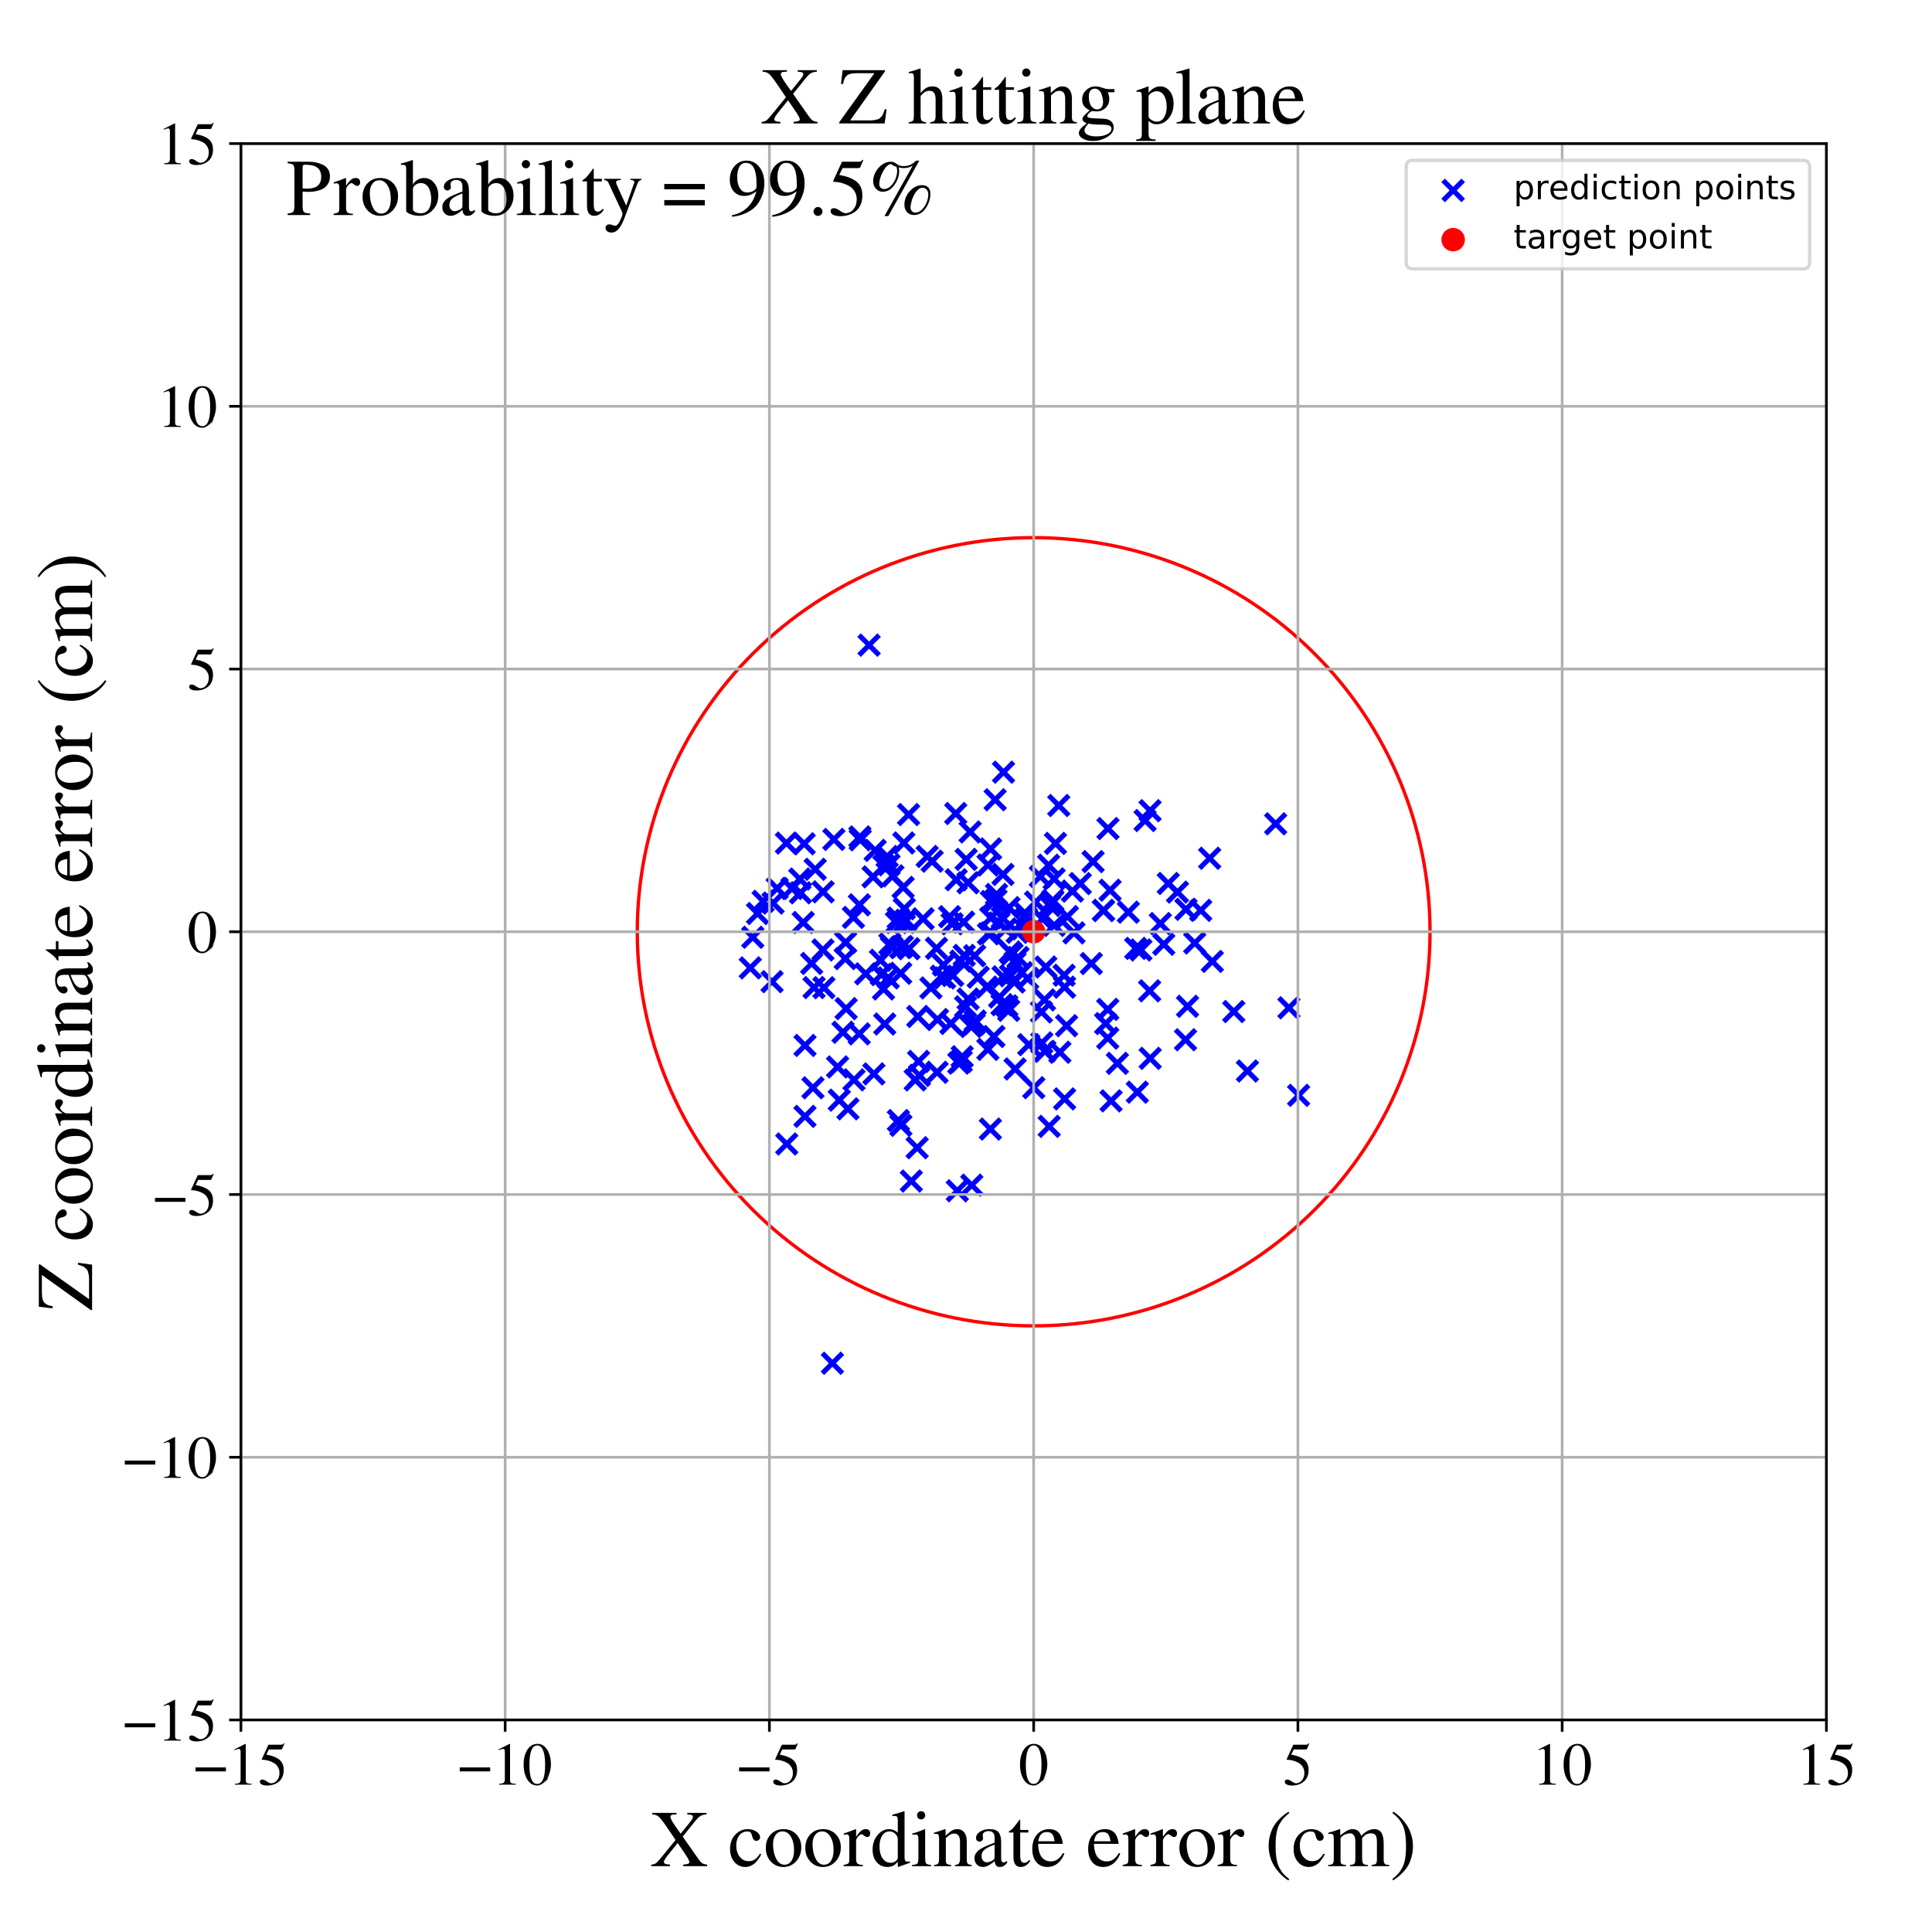 <?xml version="1.0" encoding="utf-8" standalone="no"?>
<!DOCTYPE svg PUBLIC "-//W3C//DTD SVG 1.1//EN"
  "http://www.w3.org/Graphics/SVG/1.1/DTD/svg11.dtd">
<!-- Created with matplotlib (https://matplotlib.org/) -->
<svg height="576pt" version="1.1" viewBox="0 0 576 576" width="576pt" xmlns="http://www.w3.org/2000/svg" xmlns:xlink="http://www.w3.org/1999/xlink">
 <defs>
  <style type="text/css">
*{stroke-linecap:butt;stroke-linejoin:round;}
  </style>
 </defs>
 <g id="figure_1">
  <g id="patch_1">
   <path d="M 0 576 
L 576 576 
L 576 0 
L 0 0 
z
" style="fill:#ffffff;"/>
  </g>
  <g id="axes_1">
   <g id="patch_2">
    <path d="M 71.822 512.784 
L 544.52 512.784 
L 544.52 42.802 
L 71.822 42.802 
z
" style="fill:#ffffff;"/>
   </g>
   <g id="PathCollection_1">
    <defs>
     <path d="M -3 3 
L 3 -3 
M -3 -3 
L 3 3 
" id="m97b6eb7a2f" style="stroke:#0000ff;stroke-width:1.5;"/>
    </defs>
    <g clip-path="url(#pfa47648568)">
     <use style="fill:#0000ff;stroke:#0000ff;stroke-width:1.5;" x="285.403" xlink:href="#m97b6eb7a2f" y="355.016"/>
     <use style="fill:#0000ff;stroke:#0000ff;stroke-width:1.5;" x="310.795" xlink:href="#m97b6eb7a2f" y="273.974"/>
     <use style="fill:#0000ff;stroke:#0000ff;stroke-width:1.5;" x="303.273" xlink:href="#m97b6eb7a2f" y="277.96"/>
     <use style="fill:#0000ff;stroke:#0000ff;stroke-width:1.5;" x="254.436" xlink:href="#m97b6eb7a2f" y="273.506"/>
     <use style="fill:#0000ff;stroke:#0000ff;stroke-width:1.5;" x="269.602" xlink:href="#m97b6eb7a2f" y="270.917"/>
     <use style="fill:#0000ff;stroke:#0000ff;stroke-width:1.5;" x="308.213" xlink:href="#m97b6eb7a2f" y="324.284"/>
     <use style="fill:#0000ff;stroke:#0000ff;stroke-width:1.5;" x="319.734" xlink:href="#m97b6eb7a2f" y="265.673"/>
     <use style="fill:#0000ff;stroke:#0000ff;stroke-width:1.5;" x="239.983" xlink:href="#m97b6eb7a2f" y="332.827"/>
     <use style="fill:#0000ff;stroke:#0000ff;stroke-width:1.5;" x="245.348" xlink:href="#m97b6eb7a2f" y="283.215"/>
     <use style="fill:#0000ff;stroke:#0000ff;stroke-width:1.5;" x="249.714" xlink:href="#m97b6eb7a2f" y="318.091"/>
     <use style="fill:#0000ff;stroke:#0000ff;stroke-width:1.5;" x="297.103" xlink:href="#m97b6eb7a2f" y="266.665"/>
     <use style="fill:#0000ff;stroke:#0000ff;stroke-width:1.5;" x="245.633" xlink:href="#m97b6eb7a2f" y="294.473"/>
     <use style="fill:#0000ff;stroke:#0000ff;stroke-width:1.5;" x="286.578" xlink:href="#m97b6eb7a2f" y="316.427"/>
     <use style="fill:#0000ff;stroke:#0000ff;stroke-width:1.5;" x="256.169" xlink:href="#m97b6eb7a2f" y="308.235"/>
     <use style="fill:#0000ff;stroke:#0000ff;stroke-width:1.5;" x="351.048" xlink:href="#m97b6eb7a2f" y="265.965"/>
     <use style="fill:#0000ff;stroke:#0000ff;stroke-width:1.5;" x="317.397" xlink:href="#m97b6eb7a2f" y="327.625"/>
     <use style="fill:#0000ff;stroke:#0000ff;stroke-width:1.5;" x="296.693" xlink:href="#m97b6eb7a2f" y="238.432"/>
     <use style="fill:#0000ff;stroke:#0000ff;stroke-width:1.5;" x="236.117" xlink:href="#m97b6eb7a2f" y="264.887"/>
     <use style="fill:#0000ff;stroke:#0000ff;stroke-width:1.5;" x="338.611" xlink:href="#m97b6eb7a2f" y="282.749"/>
     <use style="fill:#0000ff;stroke:#0000ff;stroke-width:1.5;" x="312.626" xlink:href="#m97b6eb7a2f" y="257.956"/>
     <use style="fill:#0000ff;stroke:#0000ff;stroke-width:1.5;" x="310.164" xlink:href="#m97b6eb7a2f" y="261.299"/>
     <use style="fill:#0000ff;stroke:#0000ff;stroke-width:1.5;" x="311.784" xlink:href="#m97b6eb7a2f" y="288.298"/>
     <use style="fill:#0000ff;stroke:#0000ff;stroke-width:1.5;" x="342.873" xlink:href="#m97b6eb7a2f" y="241.698"/>
     <use style="fill:#0000ff;stroke:#0000ff;stroke-width:1.5;" x="288.051" xlink:href="#m97b6eb7a2f" y="256.216"/>
     <use style="fill:#0000ff;stroke:#0000ff;stroke-width:1.5;" x="329.639" xlink:href="#m97b6eb7a2f" y="305.163"/>
     <use style="fill:#0000ff;stroke:#0000ff;stroke-width:1.5;" x="294.52" xlink:href="#m97b6eb7a2f" y="312.851"/>
     <use style="fill:#0000ff;stroke:#0000ff;stroke-width:1.5;" x="266.204" xlink:href="#m97b6eb7a2f" y="261.129"/>
     <use style="fill:#0000ff;stroke:#0000ff;stroke-width:1.5;" x="300.166" xlink:href="#m97b6eb7a2f" y="299.888"/>
     <use style="fill:#0000ff;stroke:#0000ff;stroke-width:1.5;" x="283.485" xlink:href="#m97b6eb7a2f" y="305.119"/>
     <use style="fill:#0000ff;stroke:#0000ff;stroke-width:1.5;" x="260.918" xlink:href="#m97b6eb7a2f" y="253.527"/>
     <use style="fill:#0000ff;stroke:#0000ff;stroke-width:1.5;" x="254.603" xlink:href="#m97b6eb7a2f" y="321.951"/>
     <use style="fill:#0000ff;stroke:#0000ff;stroke-width:1.5;" x="331.252" xlink:href="#m97b6eb7a2f" y="328.214"/>
     <use style="fill:#0000ff;stroke:#0000ff;stroke-width:1.5;" x="260.296" xlink:href="#m97b6eb7a2f" y="261.417"/>
     <use style="fill:#0000ff;stroke:#0000ff;stroke-width:1.5;" x="313.884" xlink:href="#m97b6eb7a2f" y="268.478"/>
     <use style="fill:#0000ff;stroke:#0000ff;stroke-width:1.5;" x="279.203" xlink:href="#m97b6eb7a2f" y="282.72"/>
     <use style="fill:#0000ff;stroke:#0000ff;stroke-width:1.5;" x="268.542" xlink:href="#m97b6eb7a2f" y="282.523"/>
     <use style="fill:#0000ff;stroke:#0000ff;stroke-width:1.5;" x="339.078" xlink:href="#m97b6eb7a2f" y="325.615"/>
     <use style="fill:#0000ff;stroke:#0000ff;stroke-width:1.5;" x="248.169" xlink:href="#m97b6eb7a2f" y="406.431"/>
     <use style="fill:#0000ff;stroke:#0000ff;stroke-width:1.5;" x="317.257" xlink:href="#m97b6eb7a2f" y="290.754"/>
     <use style="fill:#0000ff;stroke:#0000ff;stroke-width:1.5;" x="284.939" xlink:href="#m97b6eb7a2f" y="242.54"/>
     <use style="fill:#0000ff;stroke:#0000ff;stroke-width:1.5;" x="289.727" xlink:href="#m97b6eb7a2f" y="353.343"/>
     <use style="fill:#0000ff;stroke:#0000ff;stroke-width:1.5;" x="353.447" xlink:href="#m97b6eb7a2f" y="309.983"/>
     <use style="fill:#0000ff;stroke:#0000ff;stroke-width:1.5;" x="285.077" xlink:href="#m97b6eb7a2f" y="262.288"/>
     <use style="fill:#0000ff;stroke:#0000ff;stroke-width:1.5;" x="242.7" xlink:href="#m97b6eb7a2f" y="294.435"/>
     <use style="fill:#0000ff;stroke:#0000ff;stroke-width:1.5;" x="284.035" xlink:href="#m97b6eb7a2f" y="290.823"/>
     <use style="fill:#0000ff;stroke:#0000ff;stroke-width:1.5;" x="289.484" xlink:href="#m97b6eb7a2f" y="306.032"/>
     <use style="fill:#0000ff;stroke:#0000ff;stroke-width:1.5;" x="279.493" xlink:href="#m97b6eb7a2f" y="303.96"/>
     <use style="fill:#0000ff;stroke:#0000ff;stroke-width:1.5;" x="267.268" xlink:href="#m97b6eb7a2f" y="275.059"/>
     <use style="fill:#0000ff;stroke:#0000ff;stroke-width:1.5;" x="273.861" xlink:href="#m97b6eb7a2f" y="316.437"/>
     <use style="fill:#0000ff;stroke:#0000ff;stroke-width:1.5;" x="230.474" xlink:href="#m97b6eb7a2f" y="269.238"/>
     <use style="fill:#0000ff;stroke:#0000ff;stroke-width:1.5;" x="281.62" xlink:href="#m97b6eb7a2f" y="291.555"/>
     <use style="fill:#0000ff;stroke:#0000ff;stroke-width:1.5;" x="234.562" xlink:href="#m97b6eb7a2f" y="341.065"/>
     <use style="fill:#0000ff;stroke:#0000ff;stroke-width:1.5;" x="345.932" xlink:href="#m97b6eb7a2f" y="275.344"/>
     <use style="fill:#0000ff;stroke:#0000ff;stroke-width:1.5;" x="239.473" xlink:href="#m97b6eb7a2f" y="275.03"/>
     <use style="fill:#0000ff;stroke:#0000ff;stroke-width:1.5;" x="306.718" xlink:href="#m97b6eb7a2f" y="311.454"/>
     <use style="fill:#0000ff;stroke:#0000ff;stroke-width:1.5;" x="314.279" xlink:href="#m97b6eb7a2f" y="262.027"/>
     <use style="fill:#0000ff;stroke:#0000ff;stroke-width:1.5;" x="265.769" xlink:href="#m97b6eb7a2f" y="282.397"/>
     <use style="fill:#0000ff;stroke:#0000ff;stroke-width:1.5;" x="295.268" xlink:href="#m97b6eb7a2f" y="336.612"/>
     <use style="fill:#0000ff;stroke:#0000ff;stroke-width:1.5;" x="315.66" xlink:href="#m97b6eb7a2f" y="240.147"/>
     <use style="fill:#0000ff;stroke:#0000ff;stroke-width:1.5;" x="303.507" xlink:href="#m97b6eb7a2f" y="285.468"/>
     <use style="fill:#0000ff;stroke:#0000ff;stroke-width:1.5;" x="291.641" xlink:href="#m97b6eb7a2f" y="291.328"/>
     <use style="fill:#0000ff;stroke:#0000ff;stroke-width:1.5;" x="294.567" xlink:href="#m97b6eb7a2f" y="257.888"/>
     <use style="fill:#0000ff;stroke:#0000ff;stroke-width:1.5;" x="348.306" xlink:href="#m97b6eb7a2f" y="263.396"/>
     <use style="fill:#0000ff;stroke:#0000ff;stroke-width:1.5;" x="223.688" xlink:href="#m97b6eb7a2f" y="288.569"/>
     <use style="fill:#0000ff;stroke:#0000ff;stroke-width:1.5;" x="367.831" xlink:href="#m97b6eb7a2f" y="301.579"/>
     <use style="fill:#0000ff;stroke:#0000ff;stroke-width:1.5;" x="272.866" xlink:href="#m97b6eb7a2f" y="321.969"/>
     <use style="fill:#0000ff;stroke:#0000ff;stroke-width:1.5;" x="308.75" xlink:href="#m97b6eb7a2f" y="268.944"/>
     <use style="fill:#0000ff;stroke:#0000ff;stroke-width:1.5;" x="279.375" xlink:href="#m97b6eb7a2f" y="319.686"/>
     <use style="fill:#0000ff;stroke:#0000ff;stroke-width:1.5;" x="304.622" xlink:href="#m97b6eb7a2f" y="289.985"/>
     <use style="fill:#0000ff;stroke:#0000ff;stroke-width:1.5;" x="265.043" xlink:href="#m97b6eb7a2f" y="257.82"/>
     <use style="fill:#0000ff;stroke:#0000ff;stroke-width:1.5;" x="290.755" xlink:href="#m97b6eb7a2f" y="304.404"/>
     <use style="fill:#0000ff;stroke:#0000ff;stroke-width:1.5;" x="238.655" xlink:href="#m97b6eb7a2f" y="266.18"/>
     <use style="fill:#0000ff;stroke:#0000ff;stroke-width:1.5;" x="295.386" xlink:href="#m97b6eb7a2f" y="273.634"/>
     <use style="fill:#0000ff;stroke:#0000ff;stroke-width:1.5;" x="380.316" xlink:href="#m97b6eb7a2f" y="245.608"/>
     <use style="fill:#0000ff;stroke:#0000ff;stroke-width:1.5;" x="330.329" xlink:href="#m97b6eb7a2f" y="247.019"/>
     <use style="fill:#0000ff;stroke:#0000ff;stroke-width:1.5;" x="342.746" xlink:href="#m97b6eb7a2f" y="295.399"/>
     <use style="fill:#0000ff;stroke:#0000ff;stroke-width:1.5;" x="263.512" xlink:href="#m97b6eb7a2f" y="258.126"/>
     <use style="fill:#0000ff;stroke:#0000ff;stroke-width:1.5;" x="270.097" xlink:href="#m97b6eb7a2f" y="274.367"/>
     <use style="fill:#0000ff;stroke:#0000ff;stroke-width:1.5;" x="239.757" xlink:href="#m97b6eb7a2f" y="251.561"/>
     <use style="fill:#0000ff;stroke:#0000ff;stroke-width:1.5;" x="301.27" xlink:href="#m97b6eb7a2f" y="290.919"/>
     <use style="fill:#0000ff;stroke:#0000ff;stroke-width:1.5;" x="387.167" xlink:href="#m97b6eb7a2f" y="326.552"/>
     <use style="fill:#0000ff;stroke:#0000ff;stroke-width:1.5;" x="299.894" xlink:href="#m97b6eb7a2f" y="276.933"/>
     <use style="fill:#0000ff;stroke:#0000ff;stroke-width:1.5;" x="298.841" xlink:href="#m97b6eb7a2f" y="273.619"/>
     <use style="fill:#0000ff;stroke:#0000ff;stroke-width:1.5;" x="256.357" xlink:href="#m97b6eb7a2f" y="249.515"/>
     <use style="fill:#0000ff;stroke:#0000ff;stroke-width:1.5;" x="277.537" xlink:href="#m97b6eb7a2f" y="294.539"/>
     <use style="fill:#0000ff;stroke:#0000ff;stroke-width:1.5;" x="252.258" xlink:href="#m97b6eb7a2f" y="300.707"/>
     <use style="fill:#0000ff;stroke:#0000ff;stroke-width:1.5;" x="325.362" xlink:href="#m97b6eb7a2f" y="287.268"/>
     <use style="fill:#0000ff;stroke:#0000ff;stroke-width:1.5;" x="287.89" xlink:href="#m97b6eb7a2f" y="300.154"/>
     <use style="fill:#0000ff;stroke:#0000ff;stroke-width:1.5;" x="268.522" xlink:href="#m97b6eb7a2f" y="290.169"/>
     <use style="fill:#0000ff;stroke:#0000ff;stroke-width:1.5;" x="298.004" xlink:href="#m97b6eb7a2f" y="297.237"/>
     <use style="fill:#0000ff;stroke:#0000ff;stroke-width:1.5;" x="267.84" xlink:href="#m97b6eb7a2f" y="334.075"/>
     <use style="fill:#0000ff;stroke:#0000ff;stroke-width:1.5;" x="294.697" xlink:href="#m97b6eb7a2f" y="278.404"/>
     <use style="fill:#0000ff;stroke:#0000ff;stroke-width:1.5;" x="346.96" xlink:href="#m97b6eb7a2f" y="281.52"/>
     <use style="fill:#0000ff;stroke:#0000ff;stroke-width:1.5;" x="243.035" xlink:href="#m97b6eb7a2f" y="259.163"/>
     <use style="fill:#0000ff;stroke:#0000ff;stroke-width:1.5;" x="287.473" xlink:href="#m97b6eb7a2f" y="284.838"/>
     <use style="fill:#0000ff;stroke:#0000ff;stroke-width:1.5;" x="328.968" xlink:href="#m97b6eb7a2f" y="271.448"/>
     <use style="fill:#0000ff;stroke:#0000ff;stroke-width:1.5;" x="231.699" xlink:href="#m97b6eb7a2f" y="264.853"/>
     <use style="fill:#0000ff;stroke:#0000ff;stroke-width:1.5;" x="356.189" xlink:href="#m97b6eb7a2f" y="281.149"/>
     <use style="fill:#0000ff;stroke:#0000ff;stroke-width:1.5;" x="238.451" xlink:href="#m97b6eb7a2f" y="262.075"/>
     <use style="fill:#0000ff;stroke:#0000ff;stroke-width:1.5;" x="286.455" xlink:href="#m97b6eb7a2f" y="286.55"/>
     <use style="fill:#0000ff;stroke:#0000ff;stroke-width:1.5;" x="256.22" xlink:href="#m97b6eb7a2f" y="269.763"/>
     <use style="fill:#0000ff;stroke:#0000ff;stroke-width:1.5;" x="296.319" xlink:href="#m97b6eb7a2f" y="309.024"/>
     <use style="fill:#0000ff;stroke:#0000ff;stroke-width:1.5;" x="320.187" xlink:href="#m97b6eb7a2f" y="278.124"/>
     <use style="fill:#0000ff;stroke:#0000ff;stroke-width:1.5;" x="289.234" xlink:href="#m97b6eb7a2f" y="248.034"/>
     <use style="fill:#0000ff;stroke:#0000ff;stroke-width:1.5;" x="250.219" xlink:href="#m97b6eb7a2f" y="327.999"/>
     <use style="fill:#0000ff;stroke:#0000ff;stroke-width:1.5;" x="336.4" xlink:href="#m97b6eb7a2f" y="271.957"/>
     <use style="fill:#0000ff;stroke:#0000ff;stroke-width:1.5;" x="340.14" xlink:href="#m97b6eb7a2f" y="283.225"/>
     <use style="fill:#0000ff;stroke:#0000ff;stroke-width:1.5;" x="288.61" xlink:href="#m97b6eb7a2f" y="263.189"/>
     <use style="fill:#0000ff;stroke:#0000ff;stroke-width:1.5;" x="315.98" xlink:href="#m97b6eb7a2f" y="313.709"/>
     <use style="fill:#0000ff;stroke:#0000ff;stroke-width:1.5;" x="252.108" xlink:href="#m97b6eb7a2f" y="280.981"/>
     <use style="fill:#0000ff;stroke:#0000ff;stroke-width:1.5;" x="248.61" xlink:href="#m97b6eb7a2f" y="250.26"/>
     <use style="fill:#0000ff;stroke:#0000ff;stroke-width:1.5;" x="299.041" xlink:href="#m97b6eb7a2f" y="291.225"/>
     <use style="fill:#0000ff;stroke:#0000ff;stroke-width:1.5;" x="270.879" xlink:href="#m97b6eb7a2f" y="242.845"/>
     <use style="fill:#0000ff;stroke:#0000ff;stroke-width:1.5;" x="287.308" xlink:href="#m97b6eb7a2f" y="274.926"/>
     <use style="fill:#0000ff;stroke:#0000ff;stroke-width:1.5;" x="271.695" xlink:href="#m97b6eb7a2f" y="352.113"/>
     <use style="fill:#0000ff;stroke:#0000ff;stroke-width:1.5;" x="234.458" xlink:href="#m97b6eb7a2f" y="251.357"/>
     <use style="fill:#0000ff;stroke:#0000ff;stroke-width:1.5;" x="305.899" xlink:href="#m97b6eb7a2f" y="272.572"/>
     <use style="fill:#0000ff;stroke:#0000ff;stroke-width:1.5;" x="264.487" xlink:href="#m97b6eb7a2f" y="255.356"/>
     <use style="fill:#0000ff;stroke:#0000ff;stroke-width:1.5;" x="311.398" xlink:href="#m97b6eb7a2f" y="298.103"/>
     <use style="fill:#0000ff;stroke:#0000ff;stroke-width:1.5;" x="371.905" xlink:href="#m97b6eb7a2f" y="319.308"/>
     <use style="fill:#0000ff;stroke:#0000ff;stroke-width:1.5;" x="283.865" xlink:href="#m97b6eb7a2f" y="275.422"/>
     <use style="fill:#0000ff;stroke:#0000ff;stroke-width:1.5;" x="263.771" xlink:href="#m97b6eb7a2f" y="305.292"/>
     <use style="fill:#0000ff;stroke:#0000ff;stroke-width:1.5;" x="333.125" xlink:href="#m97b6eb7a2f" y="317.022"/>
     <use style="fill:#0000ff;stroke:#0000ff;stroke-width:1.5;" x="330.256" xlink:href="#m97b6eb7a2f" y="309.506"/>
     <use style="fill:#0000ff;stroke:#0000ff;stroke-width:1.5;" x="360.642" xlink:href="#m97b6eb7a2f" y="255.876"/>
     <use style="fill:#0000ff;stroke:#0000ff;stroke-width:1.5;" x="258.107" xlink:href="#m97b6eb7a2f" y="290.333"/>
     <use style="fill:#0000ff;stroke:#0000ff;stroke-width:1.5;" x="290.58" xlink:href="#m97b6eb7a2f" y="284.938"/>
     <use style="fill:#0000ff;stroke:#0000ff;stroke-width:1.5;" x="300.815" xlink:href="#m97b6eb7a2f" y="270.608"/>
     <use style="fill:#0000ff;stroke:#0000ff;stroke-width:1.5;" x="295.567" xlink:href="#m97b6eb7a2f" y="268.785"/>
     <use style="fill:#0000ff;stroke:#0000ff;stroke-width:1.5;" x="302.348" xlink:href="#m97b6eb7a2f" y="292.782"/>
     <use style="fill:#0000ff;stroke:#0000ff;stroke-width:1.5;" x="312.802" xlink:href="#m97b6eb7a2f" y="335.809"/>
     <use style="fill:#0000ff;stroke:#0000ff;stroke-width:1.5;" x="230.181" xlink:href="#m97b6eb7a2f" y="292.671"/>
     <use style="fill:#0000ff;stroke:#0000ff;stroke-width:1.5;" x="273.444" xlink:href="#m97b6eb7a2f" y="342.184"/>
     <use style="fill:#0000ff;stroke:#0000ff;stroke-width:1.5;" x="286.864" xlink:href="#m97b6eb7a2f" y="315.045"/>
     <use style="fill:#0000ff;stroke:#0000ff;stroke-width:1.5;" x="312.929" xlink:href="#m97b6eb7a2f" y="269.948"/>
     <use style="fill:#0000ff;stroke:#0000ff;stroke-width:1.5;" x="260.534" xlink:href="#m97b6eb7a2f" y="320.166"/>
     <use style="fill:#0000ff;stroke:#0000ff;stroke-width:1.5;" x="311.522" xlink:href="#m97b6eb7a2f" y="313.44"/>
     <use style="fill:#0000ff;stroke:#0000ff;stroke-width:1.5;" x="299.025" xlink:href="#m97b6eb7a2f" y="260.7"/>
     <use style="fill:#0000ff;stroke:#0000ff;stroke-width:1.5;" x="251.329" xlink:href="#m97b6eb7a2f" y="307.751"/>
     <use style="fill:#0000ff;stroke:#0000ff;stroke-width:1.5;" x="317.382" xlink:href="#m97b6eb7a2f" y="294.313"/>
     <use style="fill:#0000ff;stroke:#0000ff;stroke-width:1.5;" x="314.678" xlink:href="#m97b6eb7a2f" y="251.448"/>
     <use style="fill:#0000ff;stroke:#0000ff;stroke-width:1.5;" x="342.914" xlink:href="#m97b6eb7a2f" y="315.532"/>
     <use style="fill:#0000ff;stroke:#0000ff;stroke-width:1.5;" x="227.519" xlink:href="#m97b6eb7a2f" y="268.718"/>
     <use style="fill:#0000ff;stroke:#0000ff;stroke-width:1.5;" x="384.275" xlink:href="#m97b6eb7a2f" y="300.459"/>
     <use style="fill:#0000ff;stroke:#0000ff;stroke-width:1.5;" x="299.184" xlink:href="#m97b6eb7a2f" y="230.212"/>
     <use style="fill:#0000ff;stroke:#0000ff;stroke-width:1.5;" x="262.758" xlink:href="#m97b6eb7a2f" y="290.554"/>
     <use style="fill:#0000ff;stroke:#0000ff;stroke-width:1.5;" x="276.435" xlink:href="#m97b6eb7a2f" y="255.338"/>
     <use style="fill:#0000ff;stroke:#0000ff;stroke-width:1.5;" x="341.393" xlink:href="#m97b6eb7a2f" y="244.627"/>
     <use style="fill:#0000ff;stroke:#0000ff;stroke-width:1.5;" x="267.77" xlink:href="#m97b6eb7a2f" y="273.725"/>
     <use style="fill:#0000ff;stroke:#0000ff;stroke-width:1.5;" x="353.577" xlink:href="#m97b6eb7a2f" y="271.104"/>
     <use style="fill:#0000ff;stroke:#0000ff;stroke-width:1.5;" x="285.854" xlink:href="#m97b6eb7a2f" y="316.96"/>
     <use style="fill:#0000ff;stroke:#0000ff;stroke-width:1.5;" x="264.833" xlink:href="#m97b6eb7a2f" y="291.548"/>
     <use style="fill:#0000ff;stroke:#0000ff;stroke-width:1.5;" x="298.73" xlink:href="#m97b6eb7a2f" y="299.538"/>
     <use style="fill:#0000ff;stroke:#0000ff;stroke-width:1.5;" x="241.983" xlink:href="#m97b6eb7a2f" y="287.236"/>
     <use style="fill:#0000ff;stroke:#0000ff;stroke-width:1.5;" x="290.432" xlink:href="#m97b6eb7a2f" y="305.272"/>
     <use style="fill:#0000ff;stroke:#0000ff;stroke-width:1.5;" x="263.412" xlink:href="#m97b6eb7a2f" y="294.847"/>
     <use style="fill:#0000ff;stroke:#0000ff;stroke-width:1.5;" x="242.37" xlink:href="#m97b6eb7a2f" y="324.308"/>
     <use style="fill:#0000ff;stroke:#0000ff;stroke-width:1.5;" x="288.633" xlink:href="#m97b6eb7a2f" y="297.845"/>
     <use style="fill:#0000ff;stroke:#0000ff;stroke-width:1.5;" x="256.459" xlink:href="#m97b6eb7a2f" y="250.38"/>
     <use style="fill:#0000ff;stroke:#0000ff;stroke-width:1.5;" x="306.393" xlink:href="#m97b6eb7a2f" y="291.68"/>
     <use style="fill:#0000ff;stroke:#0000ff;stroke-width:1.5;" x="318.223" xlink:href="#m97b6eb7a2f" y="273.276"/>
     <use style="fill:#0000ff;stroke:#0000ff;stroke-width:1.5;" x="317.982" xlink:href="#m97b6eb7a2f" y="305.797"/>
     <use style="fill:#0000ff;stroke:#0000ff;stroke-width:1.5;" x="283.117" xlink:href="#m97b6eb7a2f" y="273.289"/>
     <use style="fill:#0000ff;stroke:#0000ff;stroke-width:1.5;" x="322.061" xlink:href="#m97b6eb7a2f" y="263.423"/>
     <use style="fill:#0000ff;stroke:#0000ff;stroke-width:1.5;" x="313.738" xlink:href="#m97b6eb7a2f" y="268.85"/>
     <use style="fill:#0000ff;stroke:#0000ff;stroke-width:1.5;" x="269.015" xlink:href="#m97b6eb7a2f" y="282.193"/>
     <use style="fill:#0000ff;stroke:#0000ff;stroke-width:1.5;" x="330.949" xlink:href="#m97b6eb7a2f" y="265.41"/>
     <use style="fill:#0000ff;stroke:#0000ff;stroke-width:1.5;" x="262.521" xlink:href="#m97b6eb7a2f" y="286.291"/>
     <use style="fill:#0000ff;stroke:#0000ff;stroke-width:1.5;" x="357.977" xlink:href="#m97b6eb7a2f" y="271.414"/>
     <use style="fill:#0000ff;stroke:#0000ff;stroke-width:1.5;" x="280.728" xlink:href="#m97b6eb7a2f" y="291.165"/>
     <use style="fill:#0000ff;stroke:#0000ff;stroke-width:1.5;" x="268.582" xlink:href="#m97b6eb7a2f" y="335.503"/>
     <use style="fill:#0000ff;stroke:#0000ff;stroke-width:1.5;" x="310.605" xlink:href="#m97b6eb7a2f" y="310.93"/>
     <use style="fill:#0000ff;stroke:#0000ff;stroke-width:1.5;" x="325.886" xlink:href="#m97b6eb7a2f" y="256.873"/>
     <use style="fill:#0000ff;stroke:#0000ff;stroke-width:1.5;" x="306.029" xlink:href="#m97b6eb7a2f" y="273.796"/>
     <use style="fill:#0000ff;stroke:#0000ff;stroke-width:1.5;" x="296.932" xlink:href="#m97b6eb7a2f" y="268.338"/>
     <use style="fill:#0000ff;stroke:#0000ff;stroke-width:1.5;" x="224.427" xlink:href="#m97b6eb7a2f" y="279.437"/>
     <use style="fill:#0000ff;stroke:#0000ff;stroke-width:1.5;" x="295.331" xlink:href="#m97b6eb7a2f" y="253.112"/>
     <use style="fill:#0000ff;stroke:#0000ff;stroke-width:1.5;" x="252.798" xlink:href="#m97b6eb7a2f" y="330.58"/>
     <use style="fill:#0000ff;stroke:#0000ff;stroke-width:1.5;" x="245.399" xlink:href="#m97b6eb7a2f" y="265.888"/>
     <use style="fill:#0000ff;stroke:#0000ff;stroke-width:1.5;" x="275.211" xlink:href="#m97b6eb7a2f" y="273.93"/>
     <use style="fill:#0000ff;stroke:#0000ff;stroke-width:1.5;" x="294.189" xlink:href="#m97b6eb7a2f" y="294.294"/>
     <use style="fill:#0000ff;stroke:#0000ff;stroke-width:1.5;" x="281.288" xlink:href="#m97b6eb7a2f" y="287.713"/>
     <use style="fill:#0000ff;stroke:#0000ff;stroke-width:1.5;" x="252.003" xlink:href="#m97b6eb7a2f" y="285.796"/>
     <use style="fill:#0000ff;stroke:#0000ff;stroke-width:1.5;" x="361.434" xlink:href="#m97b6eb7a2f" y="286.629"/>
     <use style="fill:#0000ff;stroke:#0000ff;stroke-width:1.5;" x="354.045" xlink:href="#m97b6eb7a2f" y="300.016"/>
     <use style="fill:#0000ff;stroke:#0000ff;stroke-width:1.5;" x="269.47" xlink:href="#m97b6eb7a2f" y="251.319"/>
     <use style="fill:#0000ff;stroke:#0000ff;stroke-width:1.5;" x="259.106" xlink:href="#m97b6eb7a2f" y="192.335"/>
     <use style="fill:#0000ff;stroke:#0000ff;stroke-width:1.5;" x="314.286" xlink:href="#m97b6eb7a2f" y="275.885"/>
     <use style="fill:#0000ff;stroke:#0000ff;stroke-width:1.5;" x="329.004" xlink:href="#m97b6eb7a2f" y="271.435"/>
     <use style="fill:#0000ff;stroke:#0000ff;stroke-width:1.5;" x="225.851" xlink:href="#m97b6eb7a2f" y="272.35"/>
     <use style="fill:#0000ff;stroke:#0000ff;stroke-width:1.5;" x="301.154" xlink:href="#m97b6eb7a2f" y="283.823"/>
     <use style="fill:#0000ff;stroke:#0000ff;stroke-width:1.5;" x="310.494" xlink:href="#m97b6eb7a2f" y="301.699"/>
     <use style="fill:#0000ff;stroke:#0000ff;stroke-width:1.5;" x="302.637" xlink:href="#m97b6eb7a2f" y="318.693"/>
     <use style="fill:#0000ff;stroke:#0000ff;stroke-width:1.5;" x="280.654" xlink:href="#m97b6eb7a2f" y="291.061"/>
     <use style="fill:#0000ff;stroke:#0000ff;stroke-width:1.5;" x="270.995" xlink:href="#m97b6eb7a2f" y="282.838"/>
     <use style="fill:#0000ff;stroke:#0000ff;stroke-width:1.5;" x="269.257" xlink:href="#m97b6eb7a2f" y="264.558"/>
     <use style="fill:#0000ff;stroke:#0000ff;stroke-width:1.5;" x="295.467" xlink:href="#m97b6eb7a2f" y="278.125"/>
     <use style="fill:#0000ff;stroke:#0000ff;stroke-width:1.5;" x="300.729" xlink:href="#m97b6eb7a2f" y="301.22"/>
     <use style="fill:#0000ff;stroke:#0000ff;stroke-width:1.5;" x="274.111" xlink:href="#m97b6eb7a2f" y="320.626"/>
     <use style="fill:#0000ff;stroke:#0000ff;stroke-width:1.5;" x="265.305" xlink:href="#m97b6eb7a2f" y="281.447"/>
     <use style="fill:#0000ff;stroke:#0000ff;stroke-width:1.5;" x="301.72" xlink:href="#m97b6eb7a2f" y="284.439"/>
     <use style="fill:#0000ff;stroke:#0000ff;stroke-width:1.5;" x="302.609" xlink:href="#m97b6eb7a2f" y="286.988"/>
     <use style="fill:#0000ff;stroke:#0000ff;stroke-width:1.5;" x="269.581" xlink:href="#m97b6eb7a2f" y="274.995"/>
     <use style="fill:#0000ff;stroke:#0000ff;stroke-width:1.5;" x="240" xlink:href="#m97b6eb7a2f" y="311.683"/>
     <use style="fill:#0000ff;stroke:#0000ff;stroke-width:1.5;" x="273.627" xlink:href="#m97b6eb7a2f" y="303.037"/>
     <use style="fill:#0000ff;stroke:#0000ff;stroke-width:1.5;" x="277.905" xlink:href="#m97b6eb7a2f" y="256.753"/>
     <use style="fill:#0000ff;stroke:#0000ff;stroke-width:1.5;" x="297.801" xlink:href="#m97b6eb7a2f" y="275.164"/>
     <use style="fill:#0000ff;stroke:#0000ff;stroke-width:1.5;" x="330.267" xlink:href="#m97b6eb7a2f" y="300.931"/>
    </g>
   </g>
   <g id="PathCollection_2">
    <defs>
     <path d="M 0 3 
C 0.796 3 1.559 2.684 2.121 2.121 
C 2.684 1.559 3 0.796 3 0 
C 3 -0.796 2.684 -1.559 2.121 -2.121 
C 1.559 -2.684 0.796 -3 0 -3 
C -0.796 -3 -1.559 -2.684 -2.121 -2.121 
C -2.684 -1.559 -3 -0.796 -3 0 
C -3 0.796 -2.684 1.559 -2.121 2.121 
C -1.559 2.684 -0.796 3 0 3 
z
" id="mc7a9b0d4d6" style="stroke:#ff0000;"/>
    </defs>
    <g clip-path="url(#pfa47648568)">
     <use style="fill:#ff0000;stroke:#ff0000;" x="308.171" xlink:href="#mc7a9b0d4d6" y="277.793"/>
    </g>
   </g>
   <g id="patch_3">
    <path clip-path="url(#pfa47648568)" d="M 308.171 395.288 
C 339.511 395.288 369.572 382.908 391.733 360.875 
C 413.894 338.841 426.346 308.953 426.346 277.793 
C 426.346 246.633 413.894 216.745 391.733 194.711 
C 369.572 172.677 339.511 160.297 308.171 160.297 
C 276.831 160.297 246.77 172.677 224.609 194.711 
C 202.448 216.745 189.997 246.633 189.997 277.793 
C 189.997 308.953 202.448 338.841 224.609 360.875 
C 246.77 382.908 276.831 395.288 308.171 395.288 
z
" style="fill:none;stroke:#ff0000;stroke-linejoin:miter;"/>
   </g>
   <g id="matplotlib.axis_1">
    <g id="xtick_1">
     <g id="line2d_1">
      <path clip-path="url(#pfa47648568)" d="M 71.822 512.784 
L 71.822 42.802 
" style="fill:none;stroke:#b0b0b0;stroke-linecap:square;stroke-width:0.8;"/>
     </g>
     <g id="line2d_2">
      <defs>
       <path d="M 0 0 
L 0 3.5 
" id="m232c0b1641" style="stroke:#000000;stroke-width:0.8;"/>
      </defs>
      <g>
       <use style="stroke:#000000;stroke-width:0.8;" x="71.822" xlink:href="#m232c0b1641" y="512.784"/>
      </g>
     </g>
     <g id="text_1">
      <!-- −15 -->
      <defs>
       <path d="M 3 22 
L 3 28.594 
L 53.406 28.594 
L 53.406 22 
z
" id="FreeSerif-8722"/>
       <path d="M 18.297 59.297 
Q 16.5 59.297 11.094 57.094 
L 11.094 58.5 
L 29.094 67.594 
L 29.906 67.406 
L 29.906 7.406 
Q 29.906 3.797 31.703 2.688 
Q 33.5 1.594 39.406 1.5 
L 39.406 0 
L 11.797 0 
L 11.797 1.5 
Q 17.406 1.703 19.344 3.141 
Q 21.297 4.594 21.297 9.297 
L 21.297 54.594 
Q 21.297 59.297 18.297 59.297 
z
" id="FreeSerif-49"/>
       <path d="M 35.703 19.406 
Q 35.703 24.703 33.344 28.797 
Q 31 32.906 27.641 35.156 
Q 24.297 37.406 20.141 38.844 
Q 16 40.297 12.953 40.75 
Q 9.906 41.203 7.594 41.203 
Q 6.406 41.203 6.406 42 
Q 6.406 42.297 6.5 42.5 
L 17.406 66.203 
L 38.297 66.203 
Q 39.906 66.203 40.844 66.703 
Q 41.797 67.203 42.906 68.797 
L 43.797 68.094 
L 40 59.203 
Q 39.594 58.297 37.703 58.297 
L 18.094 58.297 
L 13.906 49.797 
Q 28.5 47.203 35.594 41.344 
Q 42.703 35.5 42.703 24.203 
Q 42.703 18.297 40.844 13.688 
Q 39 9.094 36.141 6.297 
Q 33.297 3.5 29.547 1.703 
Q 25.797 -0.094 22.344 -0.75 
Q 18.906 -1.406 15.406 -1.406 
Q 9.797 -1.406 6.5 0.25 
Q 3.203 1.906 3.203 4.797 
Q 3.203 8.5 7.5 8.5 
Q 10.297 8.5 14.75 5.391 
Q 19.203 2.297 21.797 2.297 
Q 27.703 2.297 31.703 7.25 
Q 35.703 12.203 35.703 19.406 
z
" id="FreeSerif-53"/>
      </defs>
      <g transform="translate(57.746 532.077)scale(0.18 -0.18)">
       <use xlink:href="#FreeSerif-8722"/>
       <use x="56.4" xlink:href="#FreeSerif-49"/>
       <use x="106.4" xlink:href="#FreeSerif-53"/>
      </g>
     </g>
    </g>
    <g id="xtick_2">
     <g id="line2d_3">
      <path clip-path="url(#pfa47648568)" d="M 150.605 512.784 
L 150.605 42.802 
" style="fill:none;stroke:#b0b0b0;stroke-linecap:square;stroke-width:0.8;"/>
     </g>
     <g id="line2d_4">
      <g>
       <use style="stroke:#000000;stroke-width:0.8;" x="150.605" xlink:href="#m232c0b1641" y="512.784"/>
      </g>
     </g>
     <g id="text_2">
      <!-- −10 -->
      <defs>
       <path d="M 47.594 17.797 
Q 35.203 -1.406 25 -1.406 
Q 14.797 -1.406 8.594 8.391 
Q 2.406 18.203 2.406 33.594 
Q 2.406 48.094 8.594 57.844 
Q 14.797 67.594 25.406 67.594 
Q 35.203 67.594 41.391 58 
Q 47.594 48.406 47.594 33 
Q 47.594 17.797 35.203 -1.406 
z
M 25.094 65 
Q 12 65 12 32.703 
Q 12 1.203 25 1.203 
Q 38 1.203 38 32.797 
Q 38 48.5 34.703 56.75 
Q 31.406 65 25.094 65 
z
" id="FreeSerif-48"/>
      </defs>
      <g transform="translate(136.529 532.077)scale(0.18 -0.18)">
       <use xlink:href="#FreeSerif-8722"/>
       <use x="56.4" xlink:href="#FreeSerif-49"/>
       <use x="106.4" xlink:href="#FreeSerif-48"/>
      </g>
     </g>
    </g>
    <g id="xtick_3">
     <g id="line2d_5">
      <path clip-path="url(#pfa47648568)" d="M 229.388 512.784 
L 229.388 42.802 
" style="fill:none;stroke:#b0b0b0;stroke-linecap:square;stroke-width:0.8;"/>
     </g>
     <g id="line2d_6">
      <g>
       <use style="stroke:#000000;stroke-width:0.8;" x="229.388" xlink:href="#m232c0b1641" y="512.784"/>
      </g>
     </g>
     <g id="text_3">
      <!-- −5 -->
      <g transform="translate(219.812 532.077)scale(0.18 -0.18)">
       <use xlink:href="#FreeSerif-8722"/>
       <use x="56.4" xlink:href="#FreeSerif-53"/>
      </g>
     </g>
    </g>
    <g id="xtick_4">
     <g id="line2d_7">
      <path clip-path="url(#pfa47648568)" d="M 308.171 512.784 
L 308.171 42.802 
" style="fill:none;stroke:#b0b0b0;stroke-linecap:square;stroke-width:0.8;"/>
     </g>
     <g id="line2d_8">
      <g>
       <use style="stroke:#000000;stroke-width:0.8;" x="308.171" xlink:href="#m232c0b1641" y="512.784"/>
      </g>
     </g>
     <g id="text_4">
      <!-- 0 -->
      <g transform="translate(303.671 532.077)scale(0.18 -0.18)">
       <use xlink:href="#FreeSerif-48"/>
      </g>
     </g>
    </g>
    <g id="xtick_5">
     <g id="line2d_9">
      <path clip-path="url(#pfa47648568)" d="M 386.954 512.784 
L 386.954 42.802 
" style="fill:none;stroke:#b0b0b0;stroke-linecap:square;stroke-width:0.8;"/>
     </g>
     <g id="line2d_10">
      <g>
       <use style="stroke:#000000;stroke-width:0.8;" x="386.954" xlink:href="#m232c0b1641" y="512.784"/>
      </g>
     </g>
     <g id="text_5">
      <!-- 5 -->
      <g transform="translate(382.454 532.077)scale(0.18 -0.18)">
       <use xlink:href="#FreeSerif-53"/>
      </g>
     </g>
    </g>
    <g id="xtick_6">
     <g id="line2d_11">
      <path clip-path="url(#pfa47648568)" d="M 465.737 512.784 
L 465.737 42.802 
" style="fill:none;stroke:#b0b0b0;stroke-linecap:square;stroke-width:0.8;"/>
     </g>
     <g id="line2d_12">
      <g>
       <use style="stroke:#000000;stroke-width:0.8;" x="465.737" xlink:href="#m232c0b1641" y="512.784"/>
      </g>
     </g>
     <g id="text_6">
      <!-- 10 -->
      <g transform="translate(456.737 532.077)scale(0.18 -0.18)">
       <use xlink:href="#FreeSerif-49"/>
       <use x="50" xlink:href="#FreeSerif-48"/>
      </g>
     </g>
    </g>
    <g id="xtick_7">
     <g id="line2d_13">
      <path clip-path="url(#pfa47648568)" d="M 544.52 512.784 
L 544.52 42.802 
" style="fill:none;stroke:#b0b0b0;stroke-linecap:square;stroke-width:0.8;"/>
     </g>
     <g id="line2d_14">
      <g>
       <use style="stroke:#000000;stroke-width:0.8;" x="544.52" xlink:href="#m232c0b1641" y="512.784"/>
      </g>
     </g>
     <g id="text_7">
      <!-- 15 -->
      <g transform="translate(535.52 532.077)scale(0.18 -0.18)">
       <use xlink:href="#FreeSerif-49"/>
       <use x="50" xlink:href="#FreeSerif-53"/>
      </g>
     </g>
    </g>
    <g id="text_8">
     <!-- X coordinate error (cm) -->
     <defs>
      <path d="M 69.594 66.203 
L 69.594 64.297 
Q 64.703 64 62.047 62.344 
Q 59.406 60.703 54.703 54.906 
L 40.094 36.703 
L 59.297 9.297 
Q 62.297 5 64.297 3.703 
Q 66.297 2.406 70.406 1.906 
L 70.406 0 
L 40.703 0 
L 40.703 1.906 
Q 44.797 2.297 46.594 2.938 
Q 48.406 3.594 48.406 5 
Q 48.406 7.203 43.297 14.797 
L 33.797 28.797 
L 21.906 14 
Q 16.703 7.5 16.703 5.406 
Q 16.703 3.703 18.297 2.953 
Q 19.906 2.203 24.297 1.906 
L 24.297 0 
L 1 0 
L 1 1.906 
Q 4.906 2.203 7 3.797 
Q 9.094 5.406 15.5 13.297 
L 31.203 32.594 
L 20.297 48.594 
Q 13.297 58.906 10.25 61.5 
Q 7.203 64.094 2.203 64.297 
L 2.203 66.203 
L 32.406 66.203 
L 32.406 64.297 
L 29.594 64.203 
Q 24.797 64.094 24.797 61.297 
Q 24.797 58.094 33.297 46.297 
L 37.5 40.406 
L 48.797 54.203 
Q 52.797 59.203 52.797 61.094 
Q 52.797 62.797 51.344 63.438 
Q 49.906 64.094 45.797 64.297 
L 45.797 66.203 
z
" id="FreeSerif-88"/>
      <path id="FreeSerif-32"/>
      <path d="M 2.5 21.297 
Q 2.5 32.406 9.047 39.203 
Q 15.594 46 24.406 46 
Q 30.703 46 35.25 42.953 
Q 39.797 39.906 39.797 35.703 
Q 39.797 34 38.391 32.75 
Q 37 31.5 35 31.5 
Q 31.594 31.5 30.297 36.094 
L 29.703 38.297 
Q 28.906 41.094 27.703 42.094 
Q 26.5 43.094 23.797 43.094 
Q 17.703 43.094 13.953 38.25 
Q 10.203 33.406 10.203 25.703 
Q 10.203 17.094 14.547 11.641 
Q 18.906 6.203 25.703 6.203 
Q 30 6.203 33.094 8.25 
Q 36.203 10.297 39.797 15.594 
L 41.203 14.703 
Q 40.203 12.703 39.453 11.391 
Q 38.703 10.094 36.75 7.5 
Q 34.797 4.906 32.891 3.297 
Q 31 1.703 27.891 0.344 
Q 24.797 -1 21.5 -1 
Q 13.203 -1 7.844 5.25 
Q 2.5 11.5 2.5 21.297 
z
" id="FreeSerif-99"/>
      <path d="M 24.594 46 
Q 34.203 46 40.391 39.594 
Q 46.594 33.203 46.594 23.406 
Q 46.594 13 40.188 6 
Q 33.797 -1 24.391 -1 
Q 15 -1 8.75 5.75 
Q 2.5 12.5 2.5 22.594 
Q 2.5 32.906 8.641 39.453 
Q 14.797 46 24.594 46 
z
M 11.5 27.5 
Q 11.5 16.797 15.391 9.297 
Q 19.297 1.797 25.594 1.797 
Q 31.203 1.797 34.391 6.594 
Q 37.594 11.406 37.594 19.906 
Q 37.594 30.203 33.594 36.703 
Q 29.594 43.203 23.297 43.203 
Q 18 43.203 14.75 38.891 
Q 11.5 34.594 11.5 27.5 
z
" id="FreeSerif-111"/>
      <path d="M 30.094 36.203 
Q 28.594 36.203 26.391 37.953 
Q 24.203 39.703 23.5 39.703 
Q 21.5 39.703 19 36.797 
Q 16.5 33.906 16.5 31.5 
L 16.5 9 
Q 16.5 4.703 18.203 3.203 
Q 19.906 1.703 25 1.5 
L 25 0 
L 1 0 
L 1 1.5 
Q 5.797 2.406 6.938 3.5 
Q 8.094 4.594 8.094 8.406 
L 8.094 33.406 
Q 8.094 36.703 7.344 38.047 
Q 6.594 39.406 4.703 39.406 
Q 3.094 39.406 1.203 39 
L 1.203 40.594 
Q 9.203 43.203 16 46 
L 16.5 45.797 
L 16.5 36.594 
Q 20.203 41.906 22.797 43.953 
Q 25.406 46 28.5 46 
Q 31.094 46 32.547 44.594 
Q 34 43.203 34 40.703 
Q 34 38.594 32.953 37.391 
Q 31.906 36.203 30.094 36.203 
z
" id="FreeSerif-114"/>
      <path d="M 34.203 -1 
L 33.797 -0.703 
L 33.797 5.703 
Q 29 -1 21 -1 
Q 12.703 -1 7.594 4.953 
Q 2.5 10.906 2.5 20.5 
Q 2.5 31.094 8.594 38.547 
Q 14.703 46 23.297 46 
Q 28.703 46 33.797 41.703 
L 33.797 57.297 
Q 33.797 60.406 32.891 61.406 
Q 32 62.406 29.203 62.406 
Q 27.797 62.406 27 62.297 
L 27 63.906 
Q 36.094 66.297 41.703 68.297 
L 42.203 68.094 
L 42.203 11.406 
Q 42.203 7.906 43.047 6.797 
Q 43.906 5.703 46.594 5.703 
Q 47.094 5.703 48.906 5.797 
L 48.906 4.203 
z
M 24.906 4.203 
Q 28.703 4.203 31.25 6.344 
Q 33.797 8.5 33.797 10.203 
L 33.797 33.203 
Q 33.797 37.203 30.688 40.203 
Q 27.594 43.203 23.594 43.203 
Q 17.906 43.203 14.5 38.094 
Q 11.094 33 11.094 24.5 
Q 11.094 15.297 14.891 9.75 
Q 18.703 4.203 24.906 4.203 
z
" id="FreeSerif-100"/>
      <path d="M 6.203 39.297 
Q 4 39.297 2 39 
L 2 40.5 
Q 9 42.5 17.5 46 
L 17.906 45.703 
L 17.906 10.203 
Q 17.906 4.797 19.156 3.344 
Q 20.406 1.906 25.297 1.5 
L 25.297 0 
L 1.594 0 
L 1.594 1.5 
Q 6.797 1.797 8.141 3.297 
Q 9.5 4.797 9.5 10.203 
L 9.5 33.406 
Q 9.5 36.703 8.75 38 
Q 8 39.297 6.203 39.297 
z
M 12.797 68.297 
Q 15 68.297 16.5 66.797 
Q 18 65.297 18 63.203 
Q 18 61 16.5 59.547 
Q 15 58.094 12.797 58.094 
Q 10.703 58.094 9.25 59.594 
Q 7.797 61.094 7.797 63.188 
Q 7.797 65.297 9.297 66.797 
Q 10.797 68.297 12.797 68.297 
z
" id="FreeSerif-105"/>
      <path d="M 1 39.797 
L 1 41.5 
Q 8.406 43.703 14.797 46 
L 15.5 45.797 
L 15.5 37.906 
Q 20.594 42.703 23.547 44.344 
Q 26.5 46 30 46 
Q 35.5 46 38.641 42.047 
Q 41.797 38.094 41.797 31 
L 41.797 8.094 
Q 41.797 4.406 43 3.156 
Q 44.203 1.906 47.906 1.5 
L 47.906 0 
L 27.094 0 
L 27.094 1.5 
Q 30.906 1.797 32.156 3.5 
Q 33.406 5.203 33.406 9.906 
L 33.406 30.797 
Q 33.406 40.5 26.094 40.5 
Q 23.594 40.5 21.5 39.344 
Q 19.406 38.203 15.797 34.797 
L 15.797 6.703 
Q 15.797 4 17.188 2.891 
Q 18.594 1.797 22.406 1.5 
L 22.406 0 
L 1.203 0 
L 1.203 1.5 
Q 5 1.797 6.203 3.25 
Q 7.406 4.703 7.406 9 
L 7.406 33.797 
Q 7.406 37.5 6.594 38.844 
Q 5.797 40.203 3.703 40.203 
Q 1.797 40.203 1 39.797 
z
" id="FreeSerif-110"/>
      <path d="M 2.5 9.703 
Q 2.5 11.5 2.891 13.047 
Q 3.297 14.594 4.297 15.938 
Q 5.297 17.297 6.188 18.391 
Q 7.094 19.5 8.891 20.641 
Q 10.703 21.797 11.891 22.547 
Q 13.094 23.297 15.547 24.344 
Q 18 25.406 19.297 25.953 
Q 20.594 26.5 23.391 27.594 
Q 26.203 28.703 27.5 29.203 
L 27.5 35.297 
Q 27.5 43.594 19.906 43.594 
Q 16.906 43.594 14.797 42.141 
Q 12.703 40.703 12.703 38.703 
Q 12.703 37.906 12.953 36.5 
Q 13.203 35.094 13.203 34.703 
Q 13.203 33 11.844 31.75 
Q 10.5 30.5 8.703 30.5 
Q 7 30.5 5.703 31.797 
Q 4.406 33.094 4.406 34.797 
Q 4.406 39.5 9.25 42.75 
Q 14.094 46 21.203 46 
Q 29.406 46 32.5 42.047 
Q 35.594 38.094 35.594 30 
L 35.594 10.5 
Q 35.594 7.203 36.25 5.953 
Q 36.906 4.703 38.594 4.703 
Q 40.703 4.703 43 6.594 
L 43 4 
Q 40.406 1.094 38.453 0.047 
Q 36.5 -1 34 -1 
Q 30.906 -1 29.453 0.703 
Q 28 2.406 27.594 6.297 
Q 19 -1 13 -1 
Q 8.406 -1 5.453 2 
Q 2.5 5 2.5 9.703 
z
M 27.5 12.297 
L 27.5 26.797 
Q 18.5 23.5 14.891 20.391 
Q 11.297 17.297 11.297 12.906 
Q 11.297 8.797 13.297 6.797 
Q 15.297 4.797 17.594 4.797 
Q 21 4.797 24.906 7.094 
Q 26.5 8 27 9 
Q 27.5 10 27.5 12.297 
z
" id="FreeSerif-97"/>
      <path d="M 25.906 45 
L 25.906 41.797 
L 15.797 41.797 
L 15.797 13.203 
Q 15.797 8.5 17 6.344 
Q 18.203 4.203 21 4.203 
Q 24.094 4.203 27 7.703 
L 28.297 6.594 
Q 23.5 -1 16.297 -1 
Q 7.406 -1 7.406 11.703 
L 7.406 41.797 
L 2.094 41.797 
Q 1.703 42.094 1.703 42.5 
Q 1.703 43 2 43.297 
Q 2.297 43.594 3.141 44.141 
Q 4 44.703 5.203 45.641 
Q 6.406 46.594 8.5 49.094 
Q 10.594 51.594 13.094 55.094 
Q 14.703 57.406 15.094 57.906 
Q 15.797 57.906 15.797 56.594 
L 15.797 45 
z
" id="FreeSerif-116"/>
      <path d="M 9.703 27.703 
Q 9.906 21.406 11.406 16.844 
Q 12.906 12.297 15.297 10.047 
Q 17.703 7.797 20.141 6.844 
Q 22.594 5.906 25.297 5.906 
Q 30.094 5.906 33.641 8.297 
Q 37.203 10.703 40.797 16.406 
L 42.406 15.703 
Q 39.297 7.594 33.797 3.297 
Q 28.297 -1 21.203 -1 
Q 12.594 -1 7.547 5.047 
Q 2.5 11.094 2.5 21.406 
Q 2.5 32.5 8.344 39.25 
Q 14.203 46 23.406 46 
Q 31 46 35.203 41.453 
Q 39.406 36.906 40.5 27.703 
z
M 9.906 30.906 
L 30.297 30.906 
Q 29.297 37.406 27.188 39.906 
Q 25.094 42.406 20.5 42.406 
Q 11.5 42.406 9.906 30.906 
z
" id="FreeSerif-101"/>
      <path d="M 29.203 -17.703 
Q 26.594 -16.094 23.797 -13.844 
Q 21 -11.594 17.453 -7.594 
Q 13.906 -3.594 11.203 0.953 
Q 8.5 5.5 6.641 11.891 
Q 4.797 18.297 4.797 25.203 
Q 4.797 32.406 6.641 38.844 
Q 8.5 45.297 11 49.547 
Q 13.5 53.797 17.344 57.75 
Q 21.203 61.703 23.703 63.594 
Q 26.203 65.5 29.5 67.594 
L 30.406 66 
Q 26 62.406 23.297 59.5 
Q 20.594 56.594 18.094 51.938 
Q 15.594 47.297 14.5 40.844 
Q 13.406 34.406 13.406 25.5 
Q 13.406 16.203 14.5 9.5 
Q 15.594 2.797 18.094 -1.953 
Q 20.594 -6.703 23.297 -9.703 
Q 26 -12.703 30.406 -16.094 
z
" id="FreeSerif-40"/>
      <path d="M 1.297 39.797 
L 1.297 41.5 
Q 8.5 43.5 15.297 46 
L 16 45.797 
L 16 38.297 
Q 22.203 43 25.203 44.5 
Q 28.203 46 31.5 46 
Q 39.406 46 42.094 37.594 
Q 49.906 46 58.406 46 
Q 70 46 70 28.203 
L 70 7.594 
Q 70 2 74.297 1.703 
L 76.906 1.5 
L 76.906 0 
L 55 0 
L 55 1.5 
Q 59.406 2 60.5 3.203 
Q 61.594 4.406 61.594 8.703 
L 61.594 29.797 
Q 61.594 36 60 38.391 
Q 58.406 40.797 54.094 40.797 
Q 47.5 40.797 43.203 34.703 
L 43.203 9.5 
Q 43.203 4.797 44.641 3.188 
Q 46.094 1.594 50.406 1.5 
L 50.406 0 
L 28 0 
L 28 1.5 
Q 32.297 1.797 33.547 3.094 
Q 34.797 4.406 34.797 8.594 
L 34.797 30.297 
Q 34.797 40.797 28.203 40.797 
Q 25.406 40.797 21.953 39.391 
Q 18.5 38 16.406 34.906 
L 16.406 6.703 
Q 16.406 3.797 17.797 2.75 
Q 19.203 1.703 23.203 1.5 
L 23.203 0 
L 1 0 
L 1 1.5 
Q 5.203 1.594 6.594 3 
Q 8 4.406 8 8.5 
L 8 33.797 
Q 8 37.406 7.25 38.797 
Q 6.5 40.203 4.5 40.203 
Q 3 40.203 1.297 39.797 
z
" id="FreeSerif-109"/>
      <path d="M 4.047 67.703 
Q 6.656 66.094 9.453 63.844 
Q 12.25 61.594 15.797 57.594 
Q 19.344 53.594 22.047 49.047 
Q 24.75 44.5 26.594 38.094 
Q 28.453 31.703 28.453 24.797 
Q 28.453 17.594 26.594 11.141 
Q 24.75 4.703 22.25 0.453 
Q 19.75 -3.797 15.891 -7.75 
Q 12.047 -11.703 9.547 -13.594 
Q 7.047 -15.5 3.75 -17.594 
L 2.844 -16 
Q 7.25 -12.406 9.953 -9.5 
Q 12.656 -6.594 15.156 -1.938 
Q 17.656 2.703 18.75 9.141 
Q 19.844 15.594 19.844 24.5 
Q 19.844 33.797 18.75 40.5 
Q 17.656 47.203 15.156 51.953 
Q 12.656 56.703 9.953 59.703 
Q 7.25 62.703 2.844 66.094 
z
" id="FreeSerif-41"/>
     </defs>
     <g transform="translate(193.922 556.375)scale(0.24 -0.24)">
      <use xlink:href="#FreeSerif-88"/>
      <use x="71.4" xlink:href="#FreeSerif-32"/>
      <use x="96.4" xlink:href="#FreeSerif-99"/>
      <use x="140.784" xlink:href="#FreeSerif-111"/>
      <use x="189.884" xlink:href="#FreeSerif-111"/>
      <use x="238.969" xlink:href="#FreeSerif-114"/>
      <use x="273.453" xlink:href="#FreeSerif-100"/>
      <use x="323.353" xlink:href="#FreeSerif-105"/>
      <use x="351.137" xlink:href="#FreeSerif-110"/>
      <use x="400.037" xlink:href="#FreeSerif-97"/>
      <use x="443.522" xlink:href="#FreeSerif-116"/>
      <use x="471.822" xlink:href="#FreeSerif-101"/>
      <use x="516.222" xlink:href="#FreeSerif-32"/>
      <use x="541.222" xlink:href="#FreeSerif-101"/>
      <use x="585.606" xlink:href="#FreeSerif-114"/>
      <use x="620.106" xlink:href="#FreeSerif-114"/>
      <use x="654.59" xlink:href="#FreeSerif-111"/>
      <use x="703.675" xlink:href="#FreeSerif-114"/>
      <use x="738.175" xlink:href="#FreeSerif-32"/>
      <use x="763.175" xlink:href="#FreeSerif-40"/>
      <use x="796.475" xlink:href="#FreeSerif-99"/>
      <use x="840.859" xlink:href="#FreeSerif-109"/>
      <use x="918.759" xlink:href="#FreeSerif-41"/>
     </g>
    </g>
   </g>
   <g id="matplotlib.axis_2">
    <g id="ytick_1">
     <g id="line2d_15">
      <path clip-path="url(#pfa47648568)" d="M 71.822 512.784 
L 544.52 512.784 
" style="fill:none;stroke:#b0b0b0;stroke-linecap:square;stroke-width:0.8;"/>
     </g>
     <g id="line2d_16">
      <defs>
       <path d="M 0 0 
L -3.5 0 
" id="mf982da07de" style="stroke:#000000;stroke-width:0.8;"/>
      </defs>
      <g>
       <use style="stroke:#000000;stroke-width:0.8;" x="71.822" xlink:href="#mf982da07de" y="512.784"/>
      </g>
     </g>
     <g id="text_9">
      <!-- −15 -->
      <g transform="translate(36.669 518.931)scale(0.18 -0.18)">
       <use xlink:href="#FreeSerif-8722"/>
       <use x="56.4" xlink:href="#FreeSerif-49"/>
       <use x="106.4" xlink:href="#FreeSerif-53"/>
      </g>
     </g>
    </g>
    <g id="ytick_2">
     <g id="line2d_17">
      <path clip-path="url(#pfa47648568)" d="M 71.822 434.454 
L 544.52 434.454 
" style="fill:none;stroke:#b0b0b0;stroke-linecap:square;stroke-width:0.8;"/>
     </g>
     <g id="line2d_18">
      <g>
       <use style="stroke:#000000;stroke-width:0.8;" x="71.822" xlink:href="#mf982da07de" y="434.454"/>
      </g>
     </g>
     <g id="text_10">
      <!-- −10 -->
      <g transform="translate(36.669 440.6)scale(0.18 -0.18)">
       <use xlink:href="#FreeSerif-8722"/>
       <use x="56.4" xlink:href="#FreeSerif-49"/>
       <use x="106.4" xlink:href="#FreeSerif-48"/>
      </g>
     </g>
    </g>
    <g id="ytick_3">
     <g id="line2d_19">
      <path clip-path="url(#pfa47648568)" d="M 71.822 356.123 
L 544.52 356.123 
" style="fill:none;stroke:#b0b0b0;stroke-linecap:square;stroke-width:0.8;"/>
     </g>
     <g id="line2d_20">
      <g>
       <use style="stroke:#000000;stroke-width:0.8;" x="71.822" xlink:href="#mf982da07de" y="356.123"/>
      </g>
     </g>
     <g id="text_11">
      <!-- −5 -->
      <g transform="translate(45.669 362.27)scale(0.18 -0.18)">
       <use xlink:href="#FreeSerif-8722"/>
       <use x="56.4" xlink:href="#FreeSerif-53"/>
      </g>
     </g>
    </g>
    <g id="ytick_4">
     <g id="line2d_21">
      <path clip-path="url(#pfa47648568)" d="M 71.822 277.793 
L 544.52 277.793 
" style="fill:none;stroke:#b0b0b0;stroke-linecap:square;stroke-width:0.8;"/>
     </g>
     <g id="line2d_22">
      <g>
       <use style="stroke:#000000;stroke-width:0.8;" x="71.822" xlink:href="#mf982da07de" y="277.793"/>
      </g>
     </g>
     <g id="text_12">
      <!-- 0 -->
      <g transform="translate(55.822 283.94)scale(0.18 -0.18)">
       <use xlink:href="#FreeSerif-48"/>
      </g>
     </g>
    </g>
    <g id="ytick_5">
     <g id="line2d_23">
      <path clip-path="url(#pfa47648568)" d="M 71.822 199.462 
L 544.52 199.462 
" style="fill:none;stroke:#b0b0b0;stroke-linecap:square;stroke-width:0.8;"/>
     </g>
     <g id="line2d_24">
      <g>
       <use style="stroke:#000000;stroke-width:0.8;" x="71.822" xlink:href="#mf982da07de" y="199.462"/>
      </g>
     </g>
     <g id="text_13">
      <!-- 5 -->
      <g transform="translate(55.822 205.609)scale(0.18 -0.18)">
       <use xlink:href="#FreeSerif-53"/>
      </g>
     </g>
    </g>
    <g id="ytick_6">
     <g id="line2d_25">
      <path clip-path="url(#pfa47648568)" d="M 71.822 121.132 
L 544.52 121.132 
" style="fill:none;stroke:#b0b0b0;stroke-linecap:square;stroke-width:0.8;"/>
     </g>
     <g id="line2d_26">
      <g>
       <use style="stroke:#000000;stroke-width:0.8;" x="71.822" xlink:href="#mf982da07de" y="121.132"/>
      </g>
     </g>
     <g id="text_14">
      <!-- 10 -->
      <g transform="translate(46.822 127.279)scale(0.18 -0.18)">
       <use xlink:href="#FreeSerif-49"/>
       <use x="50" xlink:href="#FreeSerif-48"/>
      </g>
     </g>
    </g>
    <g id="ytick_7">
     <g id="line2d_27">
      <path clip-path="url(#pfa47648568)" d="M 71.822 42.802 
L 544.52 42.802 
" style="fill:none;stroke:#b0b0b0;stroke-linecap:square;stroke-width:0.8;"/>
     </g>
     <g id="line2d_28">
      <g>
       <use style="stroke:#000000;stroke-width:0.8;" x="71.822" xlink:href="#mf982da07de" y="42.802"/>
      </g>
     </g>
     <g id="text_15">
      <!-- 15 -->
      <g transform="translate(46.822 48.948)scale(0.18 -0.18)">
       <use xlink:href="#FreeSerif-49"/>
       <use x="50" xlink:href="#FreeSerif-53"/>
      </g>
     </g>
    </g>
    <g id="text_16">
     <!-- Z coordinate error (cm) -->
     <defs>
      <path d="M 40.297 3.797 
Q 43.094 3.797 45.391 4.297 
Q 47.703 4.797 49.25 5.297 
Q 50.797 5.797 52.141 7.188 
Q 53.5 8.594 54.141 9.297 
Q 54.797 10 55.594 12.047 
Q 56.406 14.094 56.594 14.688 
Q 56.797 15.297 57.5 17.594 
L 59.797 17.594 
L 57.406 0 
L 1 0 
L 1 1.5 
L 44.703 62.406 
L 22.594 62.406 
Q 17.5 62.406 14.203 61.406 
Q 10.906 60.406 9.25 58.203 
Q 7.594 56 7 54.203 
Q 6.406 52.406 5.797 49.094 
L 3.203 49.094 
L 5.203 66.203 
L 57.797 66.203 
L 57.797 64.703 
L 14.594 3.797 
z
" id="FreeSerif-90"/>
     </defs>
     <g transform="translate(27.46 390.829)rotate(-90)scale(0.24 -0.24)">
      <use xlink:href="#FreeSerif-90"/>
      <use x="61.3" xlink:href="#FreeSerif-32"/>
      <use x="86.3" xlink:href="#FreeSerif-99"/>
      <use x="130.684" xlink:href="#FreeSerif-111"/>
      <use x="179.784" xlink:href="#FreeSerif-111"/>
      <use x="228.869" xlink:href="#FreeSerif-114"/>
      <use x="263.353" xlink:href="#FreeSerif-100"/>
      <use x="313.253" xlink:href="#FreeSerif-105"/>
      <use x="341.037" xlink:href="#FreeSerif-110"/>
      <use x="389.937" xlink:href="#FreeSerif-97"/>
      <use x="433.422" xlink:href="#FreeSerif-116"/>
      <use x="461.722" xlink:href="#FreeSerif-101"/>
      <use x="506.122" xlink:href="#FreeSerif-32"/>
      <use x="531.122" xlink:href="#FreeSerif-101"/>
      <use x="575.506" xlink:href="#FreeSerif-114"/>
      <use x="610.006" xlink:href="#FreeSerif-114"/>
      <use x="644.49" xlink:href="#FreeSerif-111"/>
      <use x="693.575" xlink:href="#FreeSerif-114"/>
      <use x="728.075" xlink:href="#FreeSerif-32"/>
      <use x="753.075" xlink:href="#FreeSerif-40"/>
      <use x="786.375" xlink:href="#FreeSerif-99"/>
      <use x="830.759" xlink:href="#FreeSerif-109"/>
      <use x="908.659" xlink:href="#FreeSerif-41"/>
     </g>
    </g>
   </g>
   <g id="patch_4">
    <path d="M 71.822 512.784 
L 71.822 42.802 
" style="fill:none;stroke:#000000;stroke-linecap:square;stroke-linejoin:miter;stroke-width:0.8;"/>
   </g>
   <g id="patch_5">
    <path d="M 544.52 512.784 
L 544.52 42.802 
" style="fill:none;stroke:#000000;stroke-linecap:square;stroke-linejoin:miter;stroke-width:0.8;"/>
   </g>
   <g id="patch_6">
    <path d="M 71.822 512.784 
L 544.52 512.784 
" style="fill:none;stroke:#000000;stroke-linecap:square;stroke-linejoin:miter;stroke-width:0.8;"/>
   </g>
   <g id="patch_7">
    <path d="M 71.822 42.802 
L 544.52 42.802 
" style="fill:none;stroke:#000000;stroke-linecap:square;stroke-linejoin:miter;stroke-width:0.8;"/>
   </g>
   <g id="text_17">
    <!-- Probability = 99.5% -->
    <defs>
     <path d="M 54.094 48.094 
Q 54.094 45.5 53.5 43.094 
Q 52.906 40.703 51.156 38 
Q 49.406 35.297 46.5 33.344 
Q 43.594 31.406 38.594 30.094 
Q 33.594 28.797 27 28.797 
Q 24 28.797 20.094 29.094 
L 20.094 10.906 
Q 20.094 5.406 21.844 3.75 
Q 23.594 2.094 29.5 1.906 
L 29.5 0 
L 1.5 0 
L 1.5 1.906 
Q 7.203 2.406 8.547 4.047 
Q 9.906 5.703 9.906 12 
L 9.906 55.297 
Q 9.906 60.703 8.5 62.203 
Q 7.094 63.703 1.5 64.297 
L 1.5 66.203 
L 27.906 66.203 
Q 32.406 66.203 36.594 65.344 
Q 40.797 64.5 44.938 62.594 
Q 49.094 60.703 51.594 57 
Q 54.094 53.297 54.094 48.094 
z
M 20.094 59.094 
L 20.094 33.094 
Q 23.594 32.797 25.797 32.797 
Q 43.203 32.797 43.203 47.5 
Q 43.203 55.203 38.391 58.844 
Q 33.594 62.5 23.5 62.5 
Q 21.5 62.5 20.797 61.797 
Q 20.094 61.094 20.094 59.094 
z
" id="FreeSerif-80"/>
     <path d="M 16 68.094 
L 16 37.5 
Q 17.5 41.203 21.391 43.594 
Q 25.297 46 29.906 46 
Q 37.406 46 42.453 39.75 
Q 47.5 33.5 47.5 24.297 
Q 47.5 13.594 40.75 6.297 
Q 34 -1 24.094 -1 
Q 18.094 -1 12.844 1.047 
Q 7.594 3.094 7.594 5.406 
L 7.594 57.297 
Q 7.594 60.406 6.641 61.406 
Q 5.703 62.406 2.703 62.406 
Q 1.594 62.406 1 62.297 
L 1 63.906 
Q 8.703 65.797 15.5 68.297 
z
M 16 32.203 
L 16 7 
Q 16 5.094 18.891 3.641 
Q 21.797 2.203 25.703 2.203 
Q 31.906 2.203 35.297 6.797 
Q 38.703 11.406 38.703 19.703 
Q 38.703 28.797 35.25 34.25 
Q 31.797 39.703 25.906 39.703 
Q 22 39.703 19 37.391 
Q 16 35.094 16 32.203 
z
" id="FreeSerif-98"/>
     <path d="M 1 62.297 
L 1 63.906 
Q 10.906 66.297 16.906 68.297 
L 17.297 68.094 
L 17.297 8.406 
Q 17.297 4.297 18.641 3.047 
Q 20 1.797 24.797 1.5 
L 24.797 0 
L 1.203 0 
L 1.203 1.5 
Q 5.906 1.906 7.406 3.297 
Q 8.906 4.703 8.906 8.703 
L 8.906 56.406 
Q 8.906 59.906 8 61.203 
Q 7.094 62.5 4.703 62.5 
Q 2.703 62.5 1 62.297 
z
" id="FreeSerif-108"/>
     <path d="M 14.203 -13.406 
Q 17 -13.406 20.094 -7.203 
Q 23.203 -1 23.203 1.906 
Q 23.203 3.203 18.797 12 
L 5.594 40.406 
Q 4.406 43 0.5 43.594 
L 0.5 45 
L 21.094 45 
L 21.094 43.5 
Q 17.906 43.406 16.594 42.797 
Q 15.297 42.203 15.297 40.797 
Q 15.297 39.297 16.297 37 
L 27.797 11.703 
L 37.5 39.297 
Q 37.906 40.203 37.906 41 
Q 37.906 43.5 33.094 43.5 
L 33.094 45 
L 46.594 45 
L 46.594 43.5 
Q 44.797 43.297 43.75 42.344 
Q 42.703 41.406 41.797 39 
L 26.406 -1.797 
Q 22.406 -12.594 18.453 -17.188 
Q 14.5 -21.797 9.5 -21.797 
Q 6.297 -21.797 4.188 -20.141 
Q 2.094 -18.5 2.094 -16 
Q 2.094 -14.203 3.391 -12.891 
Q 4.703 -11.594 6.406 -11.594 
Q 8.594 -11.594 11.094 -12.5 
Q 13.594 -13.406 14.203 -13.406 
z
" id="FreeSerif-121"/>
     <path d="M 53.406 38.594 
L 53.406 32 
L 3 32 
L 3 38.594 
z
M 53.406 18.594 
L 53.406 12 
L 3 12 
L 3 18.594 
z
" id="FreeSerif-61"/>
     <path d="M 5.906 -2.203 
L 5.594 -0.203 
Q 17 1.797 24.953 9.5 
Q 32.906 17.203 36 29.406 
Q 28.594 23.703 21 23.703 
Q 12.906 23.703 7.953 29.297 
Q 3 34.906 3 44 
Q 3 54.094 8.953 60.844 
Q 14.906 67.594 23.797 67.594 
Q 33.5 67.594 39.703 59.688 
Q 45.906 51.797 45.906 39.406 
Q 45.906 35.406 45.203 31.203 
Q 44.5 27 41.953 21.25 
Q 39.406 15.5 35.297 10.953 
Q 31.203 6.406 23.594 2.703 
Q 16 -1 5.906 -2.203 
z
M 24.594 28 
Q 26.5 28 28.891 28.547 
Q 31.297 29.094 33.75 30.938 
Q 36.203 32.797 36.203 35.5 
L 36.203 39.406 
Q 36.203 64.797 23 64.797 
Q 19.906 64.797 17.703 63.141 
Q 15.5 61.5 14.344 58.797 
Q 13.203 56.094 12.703 53.297 
Q 12.203 50.5 12.203 47.406 
Q 12.203 38.5 15.547 33.25 
Q 18.906 28 24.594 28 
z
" id="FreeSerif-57"/>
     <path d="M 12.5 10 
Q 14.797 10 16.438 8.297 
Q 18.094 6.594 18.094 4.297 
Q 18.094 2.094 16.391 0.5 
Q 14.703 -1.094 12.406 -1.094 
Q 10.203 -1.094 8.594 0.5 
Q 7 2.094 7 4.297 
Q 7 6.594 8.641 8.297 
Q 10.297 10 12.5 10 
z
" id="FreeSerif-46"/>
     <path d="M 66.906 37.094 
Q 71.797 37.094 74.5 34.297 
Q 77.203 31.5 77.203 26.406 
Q 77.203 20.594 74.891 14.891 
Q 72.594 9.203 68.594 5.094 
Q 63.5 0 56.906 0 
Q 51.5 0 48.203 3.547 
Q 44.906 7.094 44.906 12.906 
Q 44.906 22.297 51.656 29.688 
Q 58.406 37.094 66.906 37.094 
z
M 58.594 3 
Q 62.906 3 66.703 6.797 
Q 70.5 10.594 72.547 15.844 
Q 74.594 21.094 74.594 25.906 
Q 74.594 29.203 72.547 31.547 
Q 70.5 33.906 67.594 33.906 
Q 63 33.906 59.297 28.703 
Q 55.594 23.5 54.047 18.047 
Q 52.5 12.594 52.5 9.406 
Q 52.5 6.594 54.203 4.797 
Q 55.906 3 58.594 3 
z
M 28.203 66.203 
Q 31.297 66.203 33.188 64.844 
Q 35.094 63.5 37.438 62.141 
Q 39.797 60.797 43.906 60.797 
Q 48.594 60.797 52.047 62.297 
Q 55.5 63.797 59.5 67.594 
L 63.406 67.594 
L 24.906 -1.297 
L 20.094 -1.297 
L 55.203 61.297 
Q 50 58.297 44.203 58.297 
Q 40.297 58.297 37.703 59.297 
Q 38.406 56.797 38.406 54.906 
Q 38.406 45.594 32.453 37.25 
Q 26.5 28.906 17.906 28.906 
Q 13 28.906 9.547 32.656 
Q 6.094 36.406 6.094 41.594 
Q 6.094 51.094 12.844 58.641 
Q 19.594 66.203 28.203 66.203 
z
M 28.203 63.203 
Q 23.406 63.203 18.547 54.453 
Q 13.703 45.703 13.703 38.406 
Q 13.703 35.703 15.344 34 
Q 17 32.297 19.594 32.297 
Q 25.703 32.297 30.797 39.438 
Q 35.906 46.594 35.906 55.094 
Q 35.906 57 35 60 
Q 33 60.5 31.641 61.141 
Q 30.297 61.797 29.844 62.188 
Q 29.406 62.594 29 62.891 
Q 28.594 63.203 28.203 63.203 
z
" id="FreeSerif-37"/>
    </defs>
    <g transform="translate(85.393 64.108)scale(0.24 -0.24)">
     <use xlink:href="#FreeSerif-80"/>
     <use x="57.584" xlink:href="#FreeSerif-114"/>
     <use x="92.069" xlink:href="#FreeSerif-111"/>
     <use x="141.153" xlink:href="#FreeSerif-98"/>
     <use x="191.153" xlink:href="#FreeSerif-97"/>
     <use x="234.637" xlink:href="#FreeSerif-98"/>
     <use x="284.622" xlink:href="#FreeSerif-105"/>
     <use x="312.406" xlink:href="#FreeSerif-108"/>
     <use x="338.206" xlink:href="#FreeSerif-105"/>
     <use x="365.975" xlink:href="#FreeSerif-116"/>
     <use x="394.275" xlink:href="#FreeSerif-121"/>
     <use x="441.375" xlink:href="#FreeSerif-32"/>
     <use x="466.375" xlink:href="#FreeSerif-61"/>
     <use x="522.775" xlink:href="#FreeSerif-32"/>
     <use x="547.775" xlink:href="#FreeSerif-57"/>
     <use x="597.775" xlink:href="#FreeSerif-57"/>
     <use x="647.775" xlink:href="#FreeSerif-46"/>
     <use x="672.775" xlink:href="#FreeSerif-53"/>
     <use x="722.775" xlink:href="#FreeSerif-37"/>
    </g>
   </g>
   <g id="text_18">
    <!-- X Z hitting plane -->
    <defs>
     <path d="M 15.797 34.297 
L 15.797 10.203 
Q 15.797 5 17 3.5 
Q 18.203 2 22.594 1.5 
L 22.594 0 
L 1 0 
L 1 1.5 
Q 5.297 2.094 6.344 3.5 
Q 7.406 4.906 7.406 10.203 
L 7.406 57.297 
Q 7.406 60.5 6.547 61.5 
Q 5.703 62.5 2.797 62.5 
Q 2.094 62.5 1.094 62.297 
L 1.094 63.906 
Q 8.203 65.797 15.297 68.297 
L 15.797 68 
L 15.797 37.594 
Q 19.203 42.094 22.641 44.047 
Q 26.094 46 30.5 46 
Q 42.797 46 42.797 30.094 
L 42.797 10.203 
Q 42.797 5 43.75 3.641 
Q 44.703 2.297 48.797 1.5 
L 48.797 0 
L 27.594 0 
L 27.594 1.5 
Q 31.906 1.906 33.156 3.5 
Q 34.406 5.094 34.406 10.203 
L 34.406 30 
Q 34.406 40.594 26.906 40.594 
Q 24 40.594 21.453 39.141 
Q 18.906 37.703 15.797 34.297 
z
" id="FreeSerif-104"/>
     <path d="M 6 5.406 
Q 6 7.297 7.344 8.891 
Q 8.703 10.5 14.906 16.297 
Q 9.906 18.797 7.75 21.891 
Q 5.594 25 5.594 29.703 
Q 5.594 36.5 10.438 41.25 
Q 15.297 46 22.297 46 
Q 26.203 46 30.641 44.344 
Q 35.094 42.703 38 42.703 
L 45.703 42.703 
L 45.703 38.797 
L 37.406 38.797 
Q 39.297 34.5 39.297 30.406 
Q 39.297 23.5 34.641 19.203 
Q 30 14.906 23.703 14.906 
Q 22.5 14.906 18 15.406 
Q 16 14.797 14 12.688 
Q 12 10.594 12 9.094 
Q 12 6.703 19.797 6.406 
L 32.703 5.797 
Q 38.203 5.594 41.5 2.688 
Q 44.797 -0.203 44.797 -4.906 
Q 44.797 -12.094 36.547 -16.938 
Q 28.297 -21.797 18.797 -21.797 
Q 11.703 -21.797 6.594 -18.938 
Q 1.5 -16.094 1.5 -12.094 
Q 1.5 -9.297 3.75 -6.547 
Q 6 -3.797 11.297 0.094 
Q 8.203 1.594 7.094 2.688 
Q 6 3.797 6 5.406 
z
M 13.406 -0.203 
Q 10.297 -3.906 9.391 -5.5 
Q 8.5 -7.094 8.5 -8.797 
Q 8.5 -12.094 12.5 -14.094 
Q 16.5 -16.094 23.094 -16.094 
Q 31.594 -16.094 36.797 -13.391 
Q 42 -10.703 42 -6.406 
Q 42 -3.703 39.203 -2.594 
Q 36.406 -1.5 29.594 -1.5 
Q 19.5 -1.5 13.406 -0.203 
z
M 31.594 26.5 
Q 31.594 28.203 31.188 30.594 
Q 30.797 33 29.797 36.047 
Q 28.797 39.094 26.594 41.141 
Q 24.406 43.203 21.297 43.203 
Q 17.797 43.203 15.844 40.703 
Q 13.906 38.203 13.906 33.797 
Q 13.906 25.203 17.094 21.297 
Q 20.297 17.406 24.094 17.406 
Q 27.594 17.406 29.594 19.844 
Q 31.594 22.297 31.594 26.5 
z
" id="FreeSerif-103"/>
     <path d="M 1.406 39.297 
L 1.406 40.906 
Q 7.703 42.797 15.797 46 
L 16.406 45.797 
L 16.406 38.094 
Q 22.797 46 30.797 46 
Q 38.094 46 42.797 40 
Q 47.5 34 47.5 24.703 
Q 47.5 13.797 41.453 6.391 
Q 35.406 -1 26.5 -1 
Q 23.297 -1 21.141 -0.094 
Q 19 0.797 16.406 3.297 
L 16.406 -12.406 
Q 16.406 -17.094 18 -18.438 
Q 19.594 -19.797 25.203 -19.906 
L 25.203 -21.703 
L 1 -21.703 
L 1 -20 
Q 5.406 -19.594 6.703 -18.297 
Q 8 -17 8 -13.094 
L 8 33.703 
Q 8 37.203 7.203 38.297 
Q 6.406 39.406 3.906 39.406 
Q 2.297 39.406 1.406 39.297 
z
M 16.406 33.406 
L 16.406 8.797 
Q 16.406 6.594 19.844 4.391 
Q 23.297 2.203 26.797 2.203 
Q 32.203 2.203 35.547 7.344 
Q 38.906 12.5 38.906 20.797 
Q 38.906 29.5 35.547 34.75 
Q 32.203 40 26.594 40 
Q 23.094 40 19.75 37.797 
Q 16.406 35.594 16.406 33.406 
z
" id="FreeSerif-112"/>
    </defs>
    <g transform="translate(226.832 36.802)scale(0.24 -0.24)">
     <use xlink:href="#FreeSerif-88"/>
     <use x="71.4" xlink:href="#FreeSerif-32"/>
     <use x="96.4" xlink:href="#FreeSerif-90"/>
     <use x="157.7" xlink:href="#FreeSerif-32"/>
     <use x="182.7" xlink:href="#FreeSerif-104"/>
     <use x="232.5" xlink:href="#FreeSerif-105"/>
     <use x="260.269" xlink:href="#FreeSerif-116"/>
     <use x="288.569" xlink:href="#FreeSerif-116"/>
     <use x="316.869" xlink:href="#FreeSerif-105"/>
     <use x="344.653" xlink:href="#FreeSerif-110"/>
     <use x="393.553" xlink:href="#FreeSerif-103"/>
     <use x="440.253" xlink:href="#FreeSerif-32"/>
     <use x="465.253" xlink:href="#FreeSerif-112"/>
     <use x="515.237" xlink:href="#FreeSerif-108"/>
     <use x="541.037" xlink:href="#FreeSerif-97"/>
     <use x="584.537" xlink:href="#FreeSerif-110"/>
     <use x="633.422" xlink:href="#FreeSerif-101"/>
    </g>
   </g>
   <g id="legend_1">
    <g id="patch_8">
     <path d="M 421.24 80.158 
L 537.52 80.158 
Q 539.52 80.158 539.52 78.158 
L 539.52 49.802 
Q 539.52 47.802 537.52 47.802 
L 421.24 47.802 
Q 419.24 47.802 419.24 49.802 
L 419.24 78.158 
Q 419.24 80.158 421.24 80.158 
z
" style="fill:#ffffff;opacity:0.8;stroke:#cccccc;stroke-linejoin:miter;"/>
    </g>
    <g id="PathCollection_3">
     <g>
      <use style="fill:#0000ff;stroke:#0000ff;stroke-width:1.5;" x="433.24" xlink:href="#m97b6eb7a2f" y="56.775"/>
     </g>
    </g>
    <g id="text_19">
     <!-- prediction points -->
     <defs>
      <path d="M 18.109 8.203 
L 18.109 -20.797 
L 9.078 -20.797 
L 9.078 54.688 
L 18.109 54.688 
L 18.109 46.391 
Q 20.953 51.266 25.266 53.625 
Q 29.594 56 35.594 56 
Q 45.562 56 51.781 48.094 
Q 58.016 40.188 58.016 27.297 
Q 58.016 14.406 51.781 6.484 
Q 45.562 -1.422 35.594 -1.422 
Q 29.594 -1.422 25.266 0.953 
Q 20.953 3.328 18.109 8.203 
z
M 48.688 27.297 
Q 48.688 37.203 44.609 42.844 
Q 40.531 48.484 33.406 48.484 
Q 26.266 48.484 22.188 42.844 
Q 18.109 37.203 18.109 27.297 
Q 18.109 17.391 22.188 11.75 
Q 26.266 6.109 33.406 6.109 
Q 40.531 6.109 44.609 11.75 
Q 48.688 17.391 48.688 27.297 
z
" id="DejaVuSans-112"/>
      <path d="M 41.109 46.297 
Q 39.594 47.172 37.812 47.578 
Q 36.031 48 33.891 48 
Q 26.266 48 22.188 43.047 
Q 18.109 38.094 18.109 28.812 
L 18.109 0 
L 9.078 0 
L 9.078 54.688 
L 18.109 54.688 
L 18.109 46.188 
Q 20.953 51.172 25.484 53.578 
Q 30.031 56 36.531 56 
Q 37.453 56 38.578 55.875 
Q 39.703 55.766 41.062 55.516 
z
" id="DejaVuSans-114"/>
      <path d="M 56.203 29.594 
L 56.203 25.203 
L 14.891 25.203 
Q 15.484 15.922 20.484 11.062 
Q 25.484 6.203 34.422 6.203 
Q 39.594 6.203 44.453 7.469 
Q 49.312 8.734 54.109 11.281 
L 54.109 2.781 
Q 49.266 0.734 44.188 -0.344 
Q 39.109 -1.422 33.891 -1.422 
Q 20.797 -1.422 13.156 6.188 
Q 5.516 13.812 5.516 26.812 
Q 5.516 40.234 12.766 48.109 
Q 20.016 56 32.328 56 
Q 43.359 56 49.781 48.891 
Q 56.203 41.797 56.203 29.594 
z
M 47.219 32.234 
Q 47.125 39.594 43.094 43.984 
Q 39.062 48.391 32.422 48.391 
Q 24.906 48.391 20.391 44.141 
Q 15.875 39.891 15.188 32.172 
z
" id="DejaVuSans-101"/>
      <path d="M 45.406 46.391 
L 45.406 75.984 
L 54.391 75.984 
L 54.391 0 
L 45.406 0 
L 45.406 8.203 
Q 42.578 3.328 38.25 0.953 
Q 33.938 -1.422 27.875 -1.422 
Q 17.969 -1.422 11.734 6.484 
Q 5.516 14.406 5.516 27.297 
Q 5.516 40.188 11.734 48.094 
Q 17.969 56 27.875 56 
Q 33.938 56 38.25 53.625 
Q 42.578 51.266 45.406 46.391 
z
M 14.797 27.297 
Q 14.797 17.391 18.875 11.75 
Q 22.953 6.109 30.078 6.109 
Q 37.203 6.109 41.297 11.75 
Q 45.406 17.391 45.406 27.297 
Q 45.406 37.203 41.297 42.844 
Q 37.203 48.484 30.078 48.484 
Q 22.953 48.484 18.875 42.844 
Q 14.797 37.203 14.797 27.297 
z
" id="DejaVuSans-100"/>
      <path d="M 9.422 54.688 
L 18.406 54.688 
L 18.406 0 
L 9.422 0 
z
M 9.422 75.984 
L 18.406 75.984 
L 18.406 64.594 
L 9.422 64.594 
z
" id="DejaVuSans-105"/>
      <path d="M 48.781 52.594 
L 48.781 44.188 
Q 44.969 46.297 41.141 47.344 
Q 37.312 48.391 33.406 48.391 
Q 24.656 48.391 19.812 42.844 
Q 14.984 37.312 14.984 27.297 
Q 14.984 17.281 19.812 11.734 
Q 24.656 6.203 33.406 6.203 
Q 37.312 6.203 41.141 7.25 
Q 44.969 8.297 48.781 10.406 
L 48.781 2.094 
Q 45.016 0.344 40.984 -0.531 
Q 36.969 -1.422 32.422 -1.422 
Q 20.062 -1.422 12.781 6.344 
Q 5.516 14.109 5.516 27.297 
Q 5.516 40.672 12.859 48.328 
Q 20.219 56 33.016 56 
Q 37.156 56 41.109 55.141 
Q 45.062 54.297 48.781 52.594 
z
" id="DejaVuSans-99"/>
      <path d="M 18.312 70.219 
L 18.312 54.688 
L 36.812 54.688 
L 36.812 47.703 
L 18.312 47.703 
L 18.312 18.016 
Q 18.312 11.328 20.141 9.422 
Q 21.969 7.516 27.594 7.516 
L 36.812 7.516 
L 36.812 0 
L 27.594 0 
Q 17.188 0 13.234 3.875 
Q 9.281 7.766 9.281 18.016 
L 9.281 47.703 
L 2.688 47.703 
L 2.688 54.688 
L 9.281 54.688 
L 9.281 70.219 
z
" id="DejaVuSans-116"/>
      <path d="M 30.609 48.391 
Q 23.391 48.391 19.188 42.75 
Q 14.984 37.109 14.984 27.297 
Q 14.984 17.484 19.156 11.844 
Q 23.344 6.203 30.609 6.203 
Q 37.797 6.203 41.984 11.859 
Q 46.188 17.531 46.188 27.297 
Q 46.188 37.016 41.984 42.703 
Q 37.797 48.391 30.609 48.391 
z
M 30.609 56 
Q 42.328 56 49.016 48.375 
Q 55.719 40.766 55.719 27.297 
Q 55.719 13.875 49.016 6.219 
Q 42.328 -1.422 30.609 -1.422 
Q 18.844 -1.422 12.172 6.219 
Q 5.516 13.875 5.516 27.297 
Q 5.516 40.766 12.172 48.375 
Q 18.844 56 30.609 56 
z
" id="DejaVuSans-111"/>
      <path d="M 54.891 33.016 
L 54.891 0 
L 45.906 0 
L 45.906 32.719 
Q 45.906 40.484 42.875 44.328 
Q 39.844 48.188 33.797 48.188 
Q 26.516 48.188 22.312 43.547 
Q 18.109 38.922 18.109 30.906 
L 18.109 0 
L 9.078 0 
L 9.078 54.688 
L 18.109 54.688 
L 18.109 46.188 
Q 21.344 51.125 25.703 53.562 
Q 30.078 56 35.797 56 
Q 45.219 56 50.047 50.172 
Q 54.891 44.344 54.891 33.016 
z
" id="DejaVuSans-110"/>
      <path id="DejaVuSans-32"/>
      <path d="M 44.281 53.078 
L 44.281 44.578 
Q 40.484 46.531 36.375 47.5 
Q 32.281 48.484 27.875 48.484 
Q 21.188 48.484 17.844 46.438 
Q 14.5 44.391 14.5 40.281 
Q 14.5 37.156 16.891 35.375 
Q 19.281 33.594 26.516 31.984 
L 29.594 31.297 
Q 39.156 29.25 43.188 25.516 
Q 47.219 21.781 47.219 15.094 
Q 47.219 7.469 41.188 3.016 
Q 35.156 -1.422 24.609 -1.422 
Q 20.219 -1.422 15.453 -0.562 
Q 10.688 0.297 5.422 2 
L 5.422 11.281 
Q 10.406 8.688 15.234 7.391 
Q 20.062 6.109 24.812 6.109 
Q 31.156 6.109 34.562 8.281 
Q 37.984 10.453 37.984 14.406 
Q 37.984 18.062 35.516 20.016 
Q 33.062 21.969 24.703 23.781 
L 21.578 24.516 
Q 13.234 26.266 9.516 29.906 
Q 5.812 33.547 5.812 39.891 
Q 5.812 47.609 11.281 51.797 
Q 16.75 56 26.812 56 
Q 31.781 56 36.172 55.266 
Q 40.578 54.547 44.281 53.078 
z
" id="DejaVuSans-115"/>
     </defs>
     <g transform="translate(451.24 59.4)scale(0.1 -0.1)">
      <use xlink:href="#DejaVuSans-112"/>
      <use x="63.477" xlink:href="#DejaVuSans-114"/>
      <use x="104.559" xlink:href="#DejaVuSans-101"/>
      <use x="166.082" xlink:href="#DejaVuSans-100"/>
      <use x="229.559" xlink:href="#DejaVuSans-105"/>
      <use x="257.342" xlink:href="#DejaVuSans-99"/>
      <use x="312.322" xlink:href="#DejaVuSans-116"/>
      <use x="351.531" xlink:href="#DejaVuSans-105"/>
      <use x="379.314" xlink:href="#DejaVuSans-111"/>
      <use x="440.496" xlink:href="#DejaVuSans-110"/>
      <use x="503.875" xlink:href="#DejaVuSans-32"/>
      <use x="535.662" xlink:href="#DejaVuSans-112"/>
      <use x="599.139" xlink:href="#DejaVuSans-111"/>
      <use x="660.32" xlink:href="#DejaVuSans-105"/>
      <use x="688.104" xlink:href="#DejaVuSans-110"/>
      <use x="751.482" xlink:href="#DejaVuSans-116"/>
      <use x="790.691" xlink:href="#DejaVuSans-115"/>
     </g>
    </g>
    <g id="PathCollection_4">
     <g>
      <use style="fill:#ff0000;stroke:#ff0000;" x="433.24" xlink:href="#mc7a9b0d4d6" y="71.453"/>
     </g>
    </g>
    <g id="text_20">
     <!-- target point -->
     <defs>
      <path d="M 34.281 27.484 
Q 23.391 27.484 19.188 25 
Q 14.984 22.516 14.984 16.5 
Q 14.984 11.719 18.141 8.906 
Q 21.297 6.109 26.703 6.109 
Q 34.188 6.109 38.703 11.406 
Q 43.219 16.703 43.219 25.484 
L 43.219 27.484 
z
M 52.203 31.203 
L 52.203 0 
L 43.219 0 
L 43.219 8.297 
Q 40.141 3.328 35.547 0.953 
Q 30.953 -1.422 24.312 -1.422 
Q 15.922 -1.422 10.953 3.297 
Q 6 8.016 6 15.922 
Q 6 25.141 12.172 29.828 
Q 18.359 34.516 30.609 34.516 
L 43.219 34.516 
L 43.219 35.406 
Q 43.219 41.609 39.141 45 
Q 35.062 48.391 27.688 48.391 
Q 23 48.391 18.547 47.266 
Q 14.109 46.141 10.016 43.891 
L 10.016 52.203 
Q 14.938 54.109 19.578 55.047 
Q 24.219 56 28.609 56 
Q 40.484 56 46.344 49.844 
Q 52.203 43.703 52.203 31.203 
z
" id="DejaVuSans-97"/>
      <path d="M 45.406 27.984 
Q 45.406 37.75 41.375 43.109 
Q 37.359 48.484 30.078 48.484 
Q 22.859 48.484 18.828 43.109 
Q 14.797 37.75 14.797 27.984 
Q 14.797 18.266 18.828 12.891 
Q 22.859 7.516 30.078 7.516 
Q 37.359 7.516 41.375 12.891 
Q 45.406 18.266 45.406 27.984 
z
M 54.391 6.781 
Q 54.391 -7.172 48.188 -13.984 
Q 42 -20.797 29.203 -20.797 
Q 24.469 -20.797 20.266 -20.094 
Q 16.062 -19.391 12.109 -17.922 
L 12.109 -9.188 
Q 16.062 -11.328 19.922 -12.344 
Q 23.781 -13.375 27.781 -13.375 
Q 36.625 -13.375 41.016 -8.766 
Q 45.406 -4.156 45.406 5.172 
L 45.406 9.625 
Q 42.625 4.781 38.281 2.391 
Q 33.938 0 27.875 0 
Q 17.828 0 11.672 7.656 
Q 5.516 15.328 5.516 27.984 
Q 5.516 40.672 11.672 48.328 
Q 17.828 56 27.875 56 
Q 33.938 56 38.281 53.609 
Q 42.625 51.219 45.406 46.391 
L 45.406 54.688 
L 54.391 54.688 
z
" id="DejaVuSans-103"/>
     </defs>
     <g transform="translate(451.24 74.078)scale(0.1 -0.1)">
      <use xlink:href="#DejaVuSans-116"/>
      <use x="39.209" xlink:href="#DejaVuSans-97"/>
      <use x="100.488" xlink:href="#DejaVuSans-114"/>
      <use x="141.586" xlink:href="#DejaVuSans-103"/>
      <use x="205.062" xlink:href="#DejaVuSans-101"/>
      <use x="266.586" xlink:href="#DejaVuSans-116"/>
      <use x="305.795" xlink:href="#DejaVuSans-32"/>
      <use x="337.582" xlink:href="#DejaVuSans-112"/>
      <use x="401.059" xlink:href="#DejaVuSans-111"/>
      <use x="462.24" xlink:href="#DejaVuSans-105"/>
      <use x="490.023" xlink:href="#DejaVuSans-110"/>
      <use x="553.402" xlink:href="#DejaVuSans-116"/>
     </g>
    </g>
   </g>
  </g>
 </g>
 <defs>
  <clipPath id="pfa47648568">
   <rect height="469.982" width="472.698" x="71.822" y="42.802"/>
  </clipPath>
 </defs>
</svg>
